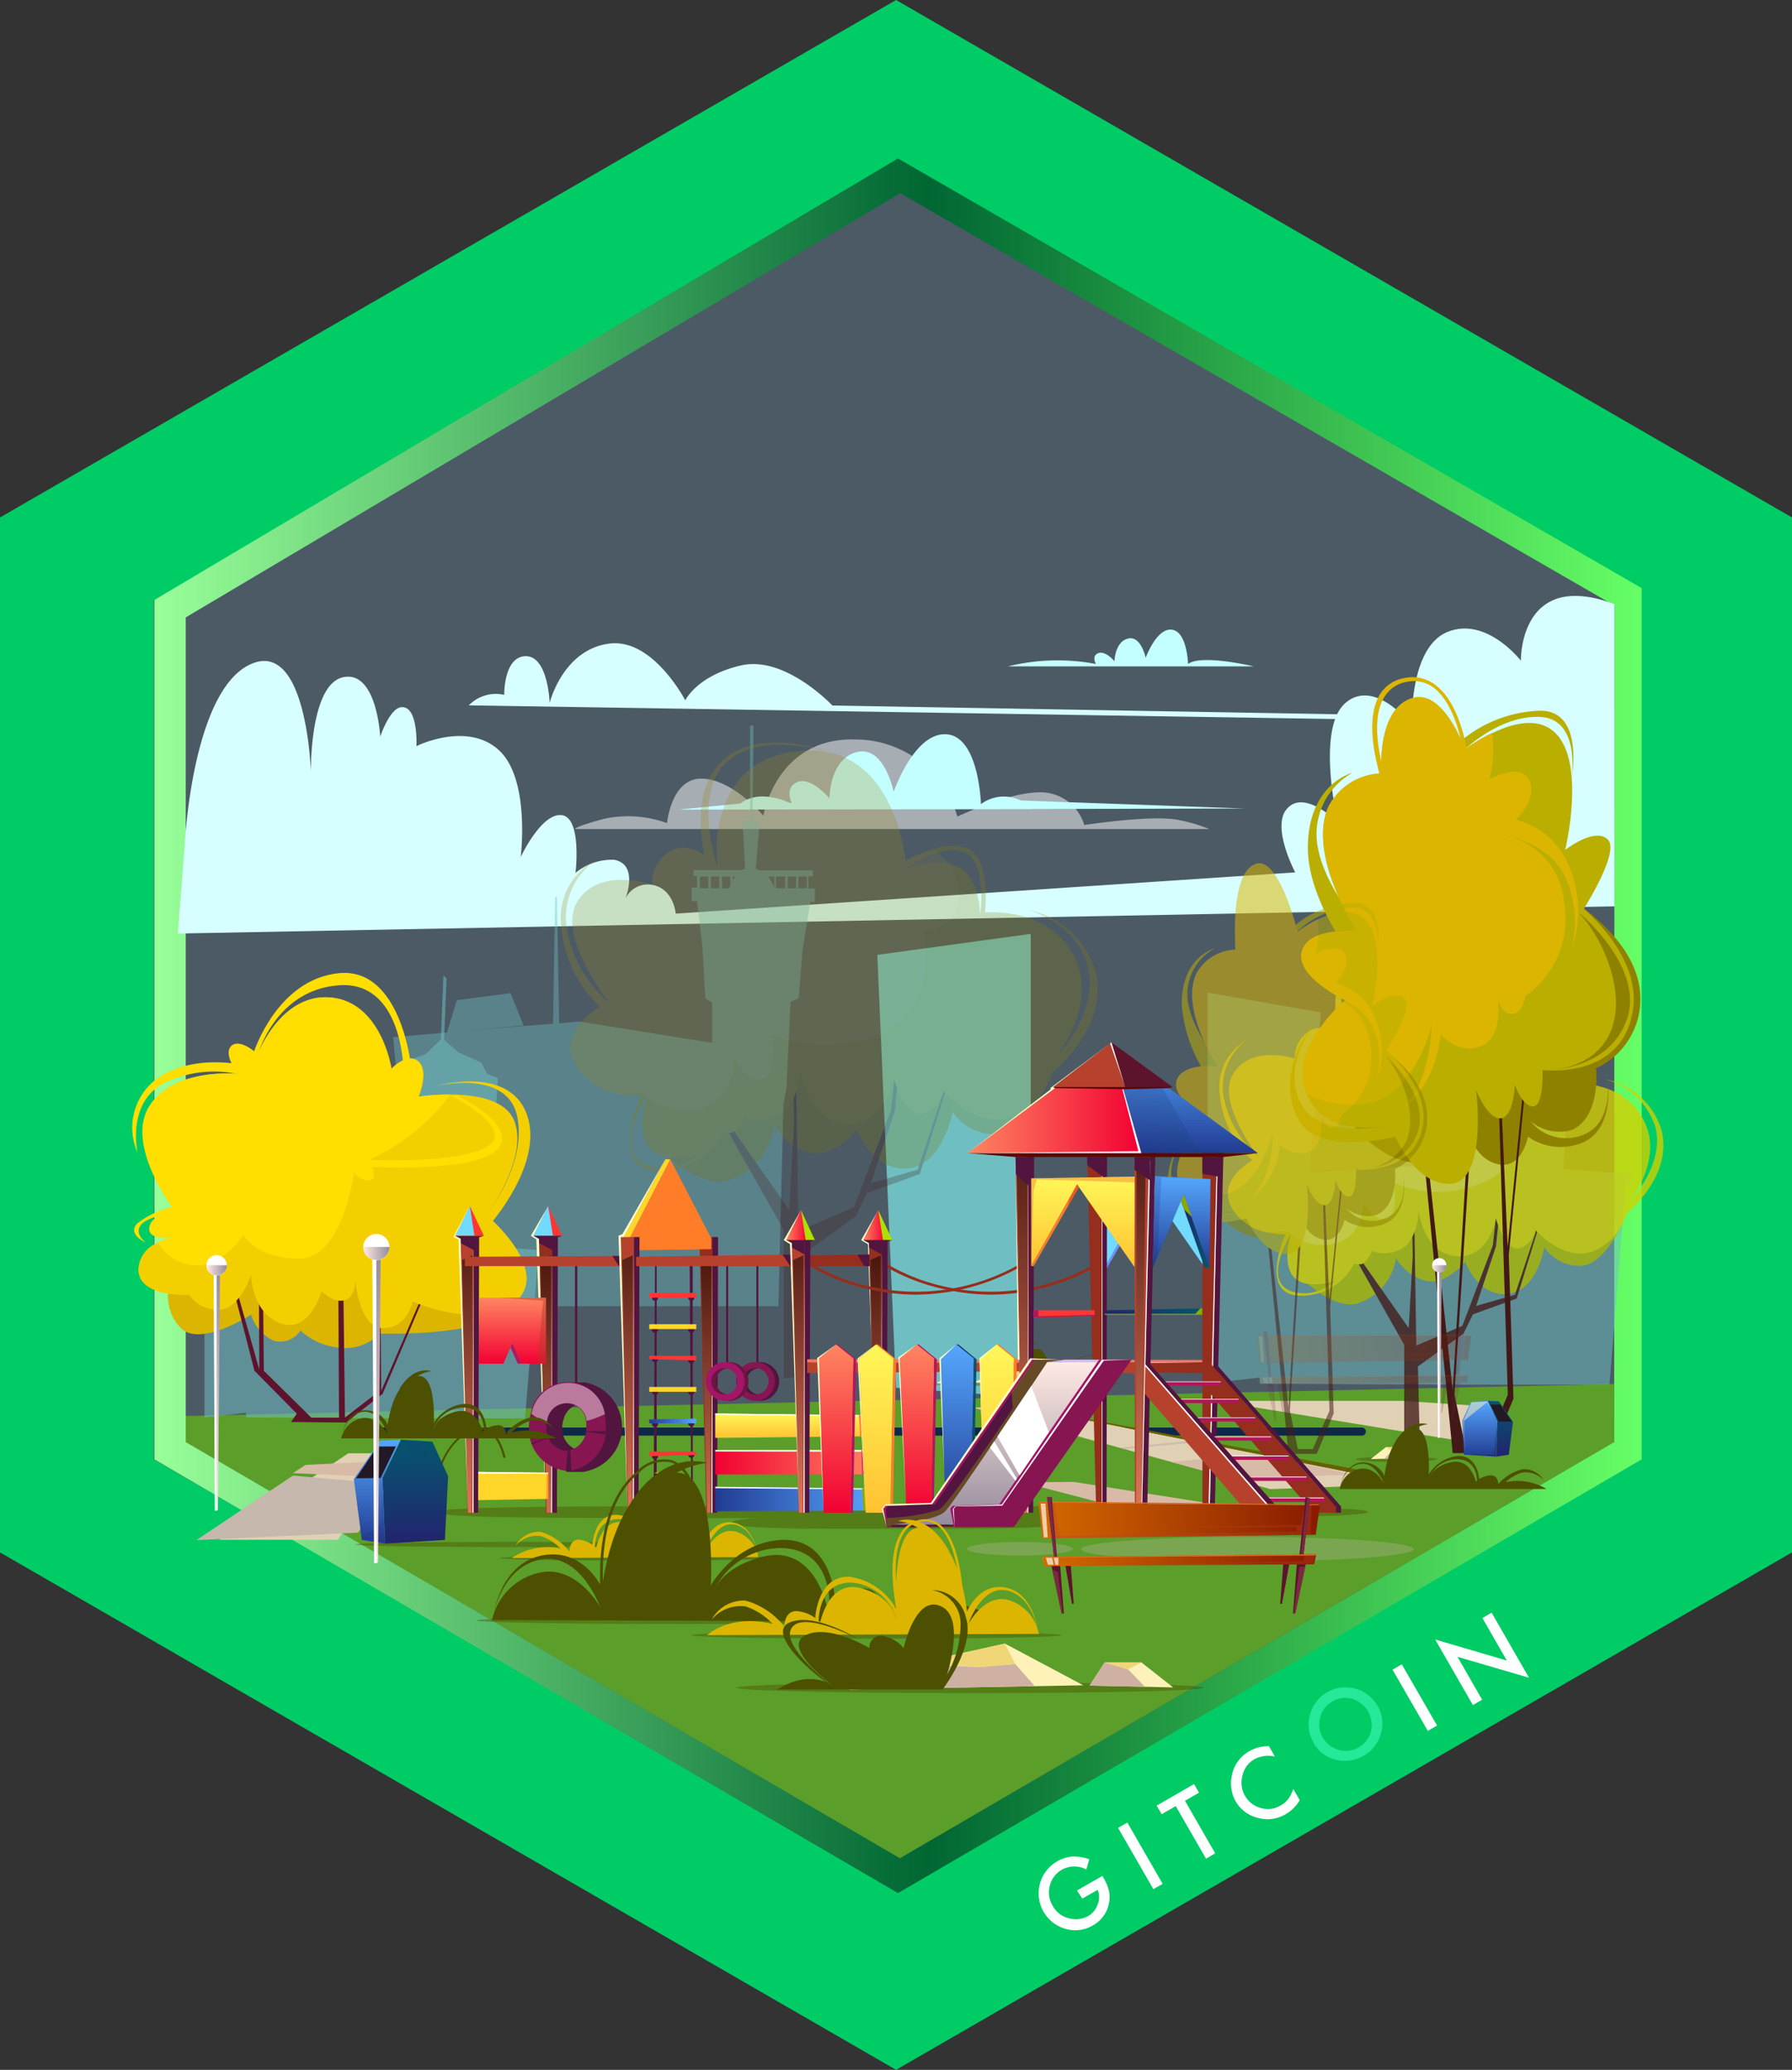 <svg xmlns="http://www.w3.org/2000/svg" xmlns:xlink="http://www.w3.org/1999/xlink" viewBox="0 0 110.85 128"><rect x="0" y="0" width="110.85" height="128" fill="#333333" stroke="none"/><defs><style>.cls-1{isolation:isolate;}.cls-2{fill:#0c6;}.cls-3{fill:#4c5a66;}.cls-128,.cls-4{fill:#6c0;}.cls-4{opacity:0.6;}.cls-5{fill:url(#linear-gradient);}.cls-10,.cls-107,.cls-52,.cls-6,.cls-97{fill:#fff;}.cls-7{fill:#25e899;}.cls-8{fill:none;stroke:#0e2947;stroke-linecap:round;stroke-linejoin:round;stroke-width:0.5px;}.cls-13,.cls-14,.cls-15,.cls-9{fill:#6fbfc2;}.cls-10{opacity:0.5;}.cls-11{fill:#c3ffff;}.cls-12{fill:#d7ffff;}.cls-13,.cls-58,.cls-60,.cls-64,.cls-65,.cls-66,.cls-67,.cls-74,.cls-75{opacity:0.51;}.cls-14,.cls-40{opacity:0.54;}.cls-15{opacity:0.4;}.cls-16{fill:#e0d1b4;}.cls-17{fill:#676100;}.cls-18{opacity:0.78;}.cls-19{fill:#aab600;}.cls-20{fill:#421918;}.cls-21{fill:#d4cf00;}.cls-22{fill:#8f8100;}.cls-23{fill:#dcd82f;}.cls-24{fill:#baae00;}.cls-25{fill:#dbb500;}.cls-26{fill:#5e132d;}.cls-27{fill:#f4cf00;}.cls-28{fill:#ffde00;}.cls-29,.cls-33{fill:#4c5000;}.cls-29,.cls-97{opacity:0.43;}.cls-100,.cls-105,.cls-108,.cls-114,.cls-119,.cls-120,.cls-29,.cls-44,.cls-45,.cls-56,.cls-57,.cls-70,.cls-76,.cls-84,.cls-86,.cls-94,.cls-96,.cls-99{mix-blend-mode:multiply;}.cls-115,.cls-30{fill:#fff2b8;}.cls-31{fill:#cfb1a4;}.cls-32{fill:#f1d678;}.cls-34{fill:#d8bba7;}.cls-108,.cls-35,.cls-36{fill:#c6b8ad;}.cls-35{opacity:0.77;}.cls-37{opacity:0.26;}.cls-38{fill:#797500;}.cls-39{fill:#a58d29;opacity:0.55;}.cls-41{fill:#ffffc7;}.cls-42{fill:#72d9ff;}.cls-43{fill:#6b93ff;}.cls-44,.cls-45{fill:#e82e1d;}.cls-44{opacity:0.27;}.cls-45{opacity:0.46;}.cls-46,.cls-96{fill:#51153f;}.cls-47{fill:url(#Áåçûìÿííûé_ãðàäèåíò_41);}.cls-48{fill:#ff3633;}.cls-49{fill:url(#Áåçûìÿííûé_ãðàäèåíò_41-2);}.cls-50{fill:#ffd629;}.cls-51,.cls-84{fill:#952e1d;}.cls-107,.cls-115,.cls-52,.cls-97{mix-blend-mode:soft-light;}.cls-53{fill:url(#Áåçûìÿííûé_ãðàäèåíò_41-3);}.cls-54{fill:url(#Áåçûìÿííûé_ãðàäèåíò_39);}.cls-55{fill:url(#Áåçûìÿííûé_ãðàäèåíò_83);}.cls-56,.cls-78{fill:#b3165b;}.cls-56{opacity:0.6;}.cls-57,.cls-59,.cls-99{fill:#ff7c29;}.cls-58,.cls-60,.cls-64,.cls-65,.cls-66,.cls-67,.cls-74,.cls-75{mix-blend-mode:color-dodge;}.cls-58{fill:url(#Áåçûìÿííûé_ãðàäèåíò_17);}.cls-60{fill:url(#Áåçûìÿííûé_ãðàäèåíò_17-2);}.cls-61{fill:url(#Áåçûìÿííûé_ãðàäèåíò_39-2);}.cls-62{fill:#aedf00;}.cls-105,.cls-63{fill:#b6422e;}.cls-64{fill:url(#Áåçûìÿííûé_ãðàäèåíò_17-3);}.cls-65{fill:url(#Áåçûìÿííûé_ãðàäèåíò_17-4);}.cls-66{fill:url(#Áåçûìÿííûé_ãðàäèåíò_17-5);}.cls-67{fill:url(#Áåçûìÿííûé_ãðàäèåíò_17-6);}.cls-68{fill:#ef7763;}.cls-69{fill:url(#Áåçûìÿííûé_ãðàäèåíò_50);}.cls-70,.cls-86{fill:#8da900;}.cls-71{fill:url(#Áåçûìÿííûé_ãðàäèåíò_39-3);}.cls-72{fill:url(#Áåçûìÿííûé_ãðàäèåíò_41-4);}.cls-73{fill:#590800;}.cls-74{fill:url(#Áåçûìÿííûé_ãðàäèåíò_17-7);}.cls-75{fill:url(#Áåçûìÿííûé_ãðàäèåíò_17-8);}.cls-114,.cls-119,.cls-120,.cls-76,.cls-94{opacity:0.2;}.cls-76{fill:url(#Áåçûìÿííûé_ãðàäèåíò_50-2);}.cls-77{fill:url(#Áåçûìÿííûé_ãðàäèåíò_83-2);}.cls-79{fill:url(#Áåçûìÿííûé_ãðàäèåíò_39-4);}.cls-80{fill:url(#Áåçûìÿííûé_ãðàäèåíò_50-3);}.cls-81{fill:url(#Áåçûìÿííûé_ãðàäèåíò_41-5);}.cls-82{fill:url(#Áåçûìÿííûé_ãðàäèåíò_83-3);}.cls-83{fill:url(#Áåçûìÿííûé_ãðàäèåíò_39-5);}.cls-84{opacity:0.44;}.cls-85{fill:#a41568;}.cls-86{opacity:0.36;}.cls-87{fill:url(#Áåçûìÿííûé_ãðàäèåíò_58);}.cls-88{fill:#c7c9ff;}.cls-89{fill:#861552;}.cls-90{fill:url(#Áåçûìÿííûé_ãðàäèåíò_39-6);}.cls-91{fill:url(#Áåçûìÿííûé_ãðàäèåíò_83-4);}.cls-92{fill:url(#Áåçûìÿííûé_ãðàäèåíò_41-6);}.cls-93{fill:url(#Áåçûìÿííûé_ãðàäèåíò_50-4);}.cls-94{fill:url(#Áåçûìÿííûé_ãðàäèåíò_50-5);}.cls-95{fill:#6a1543;}.cls-96{opacity:0.72;}.cls-98{fill:url(#Áåçûìÿííûé_ãðàäèåíò_39-7);}.cls-99{opacity:0.69;}.cls-100{fill:#b33b29;opacity:0.45;}.cls-101{opacity:0.19;}.cls-102{fill:#e36d1e;}.cls-103{fill:url(#Áåçûìÿííûé_ãðàäèåíò_26);}.cls-104{fill:url(#Áåçûìÿííûé_ãðàäèåíò_26-2);}.cls-105{opacity:0.33;}.cls-106{fill:#7a2941;}.cls-107{opacity:0.67;}.cls-108{opacity:0.3;}.cls-109{fill:url(#Áåçûìÿííûé_ãðàäèåíò_26-3);}.cls-110{fill:url(#Áåçûìÿííûé_ãðàäèåíò_26-4);}.cls-111{fill:url(#Áåçûìÿííûé_ãðàäèåíò_41-7);}.cls-112{fill:url(#Áåçûìÿííûé_ãðàäèåíò_50-6);}.cls-113{fill:#221925;}.cls-114{fill:url(#Áåçûìÿííûé_ãðàäèåíò_50-7);}.cls-115{opacity:0.52;}.cls-116{fill:url(#Áåçûìÿííûé_ãðàäèåíò_50-8);}.cls-117{fill:url(#Áåçûìÿííûé_ãðàäèåíò_50-9);}.cls-118{fill:url(#Áåçûìÿííûé_ãðàäèåíò_41-8);}.cls-119{fill:url(#Áåçûìÿííûé_ãðàäèåíò_50-10);}.cls-120{fill:url(#Áåçûìÿííûé_ãðàäèåíò_50-11);}.cls-121{fill:url(#Áåçûìÿííûé_ãðàäèåíò_50-12);}.cls-122{fill:url(#Áåçûìÿííûé_ãðàäèåíò_84);}.cls-123{fill:url(#Áåçûìÿííûé_ãðàäèåíò_84-2);}.cls-124{fill:url(#Áåçûìÿííûé_ãðàäèåíò_84-3);}.cls-125{fill:url(#Áåçûìÿííûé_ãðàäèåíò_84-4);}.cls-126{fill:url(#Áåçûìÿííûé_ãðàäèåíò_84-5);}.cls-127{fill:url(#Áåçûìÿííûé_ãðàäèåíò_84-6);}</style><linearGradient id="linear-gradient" x1="9.51" y1="63.71" x2="101.56" y2="63.71" gradientUnits="userSpaceOnUse"><stop offset="0" stop-color="#9f9"/><stop offset="0.52" stop-color="#063"/><stop offset="1" stop-color="#6f6"/></linearGradient><linearGradient id="Áåçûìÿííûé_ãðàäèåíò_41" x1="40.27" y1="92.09" x2="43.17" y2="92.09" gradientUnits="userSpaceOnUse"><stop offset="0" stop-color="#223b92"/><stop offset="1" stop-color="#55a7ff"/></linearGradient><linearGradient id="Áåçûìÿííûé_ãðàäèåíò_41-2" x1="40.17" y1="87.87" x2="43.07" y2="87.87" xlink:href="#Áåçûìÿííûé_ãðàäèåíò_41"/><linearGradient id="Áåçûìÿííûé_ãðàäèåíò_41-3" x1="44.24" y1="92.7" x2="54.19" y2="92.7" xlink:href="#Áåçûìÿííûé_ãðàäèåíò_41"/><linearGradient id="Áåçûìÿííûé_ãðàäèåíò_39" x1="44.24" y1="90.42" x2="54.09" y2="90.42" gradientUnits="userSpaceOnUse"><stop offset="0" stop-color="#f20032"/><stop offset="1" stop-color="#ff8661"/></linearGradient><linearGradient id="Áåçûìÿííûé_ãðàäèåíò_83" x1="49.11" y1="88.92" x2="49.11" y2="87.41" gradientUnits="userSpaceOnUse"><stop offset="0" stop-color="#ffc231"/><stop offset="1" stop-color="#fff759"/></linearGradient><linearGradient id="Áåçûìÿííûé_ãðàäèåíò_17" x1="41.17" y1="93.81" x2="41.17" y2="77.89" gradientTransform="matrix(-1, 0, 0, 1, 84.84, -0.27)" gradientUnits="userSpaceOnUse"><stop offset="0" stop-color="#ffa983"/><stop offset="1"/></linearGradient><linearGradient id="Áåçûìÿííûé_ãðàäèåíò_17-2" x1="30.68" y1="93.81" x2="30.68" y2="77.89" xlink:href="#Áåçûìÿííûé_ãðàäèåíò_17"/><linearGradient id="Áåçûìÿííûé_ãðàäèåíò_39-2" x1="30.12" y1="76.03" x2="31.43" y2="76.03" gradientTransform="matrix(-1, 0, 0, 1, 84.84, -0.27)" xlink:href="#Áåçûìÿííûé_ãðàäèåíò_39"/><linearGradient id="Áåçûìÿííûé_ãðàäèåíò_17-3" x1="35.46" y1="93.81" x2="35.46" y2="77.89" xlink:href="#Áåçûìÿííûé_ãðàäèåíò_17"/><linearGradient id="Áåçûìÿííûé_ãðàäèåíò_17-4" x1="46.03" y1="93.81" x2="46.03" y2="77.89" xlink:href="#Áåçûìÿííûé_ãðàäèåíò_17"/><linearGradient id="Áåçûìÿííûé_ãðàäèåíò_17-5" x1="51.08" y1="93.81" x2="51.08" y2="77.89" xlink:href="#Áåçûìÿííûé_ãðàäèåíò_17"/><linearGradient id="Áåçûìÿííûé_ãðàäèåíò_17-6" x1="55.95" y1="93.81" x2="55.95" y2="77.89" xlink:href="#Áåçûìÿííûé_ãðàäèåíò_17"/><linearGradient id="Áåçûìÿííûé_ãðàäèåíò_50" x1="68.34" y1="81.11" x2="74.39" y2="81.11" gradientUnits="userSpaceOnUse"><stop offset="0" stop-color="#22246f"/><stop offset="1" stop-color="#04576d"/></linearGradient><linearGradient id="Áåçûìÿííûé_ãðàäèåíò_39-3" x1="14.25" y1="68.27" x2="24.99" y2="68.27" gradientTransform="matrix(-1, 0, 0, 1, 84.84, -0.27)" xlink:href="#Áåçûìÿííûé_ãðàäèåíò_39"/><linearGradient id="Áåçûìÿííûé_ãðàäèåíò_41-4" x1="73.27" y1="71.31" x2="73.27" y2="64.69" xlink:href="#Áåçûìÿííûé_ãðàäèåíò_41"/><linearGradient id="Áåçûìÿííûé_ãðàäèåíò_17-7" x1="14.27" y1="93.81" x2="14.27" y2="72.32" xlink:href="#Áåçûìÿííûé_ãðàäèåíò_17"/><linearGradient id="Áåçûìÿííûé_ãðàäèåíò_17-8" x1="21.62" y1="93.81" x2="21.62" y2="72.22" xlink:href="#Áåçûìÿííûé_ãðàäèåíò_17"/><linearGradient id="Áåçûìÿííûé_ãðàäèåíò_50-2" x1="68.74" y1="68" x2="77.81" y2="68" xlink:href="#Áåçûìÿííûé_ãðàäèåíò_50"/><linearGradient id="Áåçûìÿííûé_ãðàäèåíò_83-2" x1="61.66" y1="93.55" x2="61.66" y2="83.14" xlink:href="#Áåçûìÿííûé_ãðàäèåíò_83"/><linearGradient id="Áåçûìÿííûé_ãðàäèåíò_39-4" x1="51.72" y1="93.55" x2="51.72" y2="83.14" xlink:href="#Áåçûìÿííûé_ãðàäèåíò_39"/><linearGradient id="Áåçûìÿííûé_ãðàäèåíò_50-3" x1="59.16" y1="88.34" x2="60.41" y2="88.34" xlink:href="#Áåçûìÿííûé_ãðàäèåíò_50"/><linearGradient id="Áåçûìÿííûé_ãðàäèåíò_41-5" x1="59.16" y1="93.55" x2="59.16" y2="83.14" xlink:href="#Áåçûìÿííûé_ãðàäèåíò_41"/><linearGradient id="Áåçûìÿííûé_ãðàäèåíò_83-3" x1="54.19" y1="93.55" x2="54.19" y2="83.14" xlink:href="#Áåçûìÿííûé_ãðàäèåíò_83"/><linearGradient id="Áåçûìÿííûé_ãðàäèåíò_39-5" x1="56.71" y1="93.55" x2="56.71" y2="83.14" xlink:href="#Áåçûìÿííûé_ãðàäèåíò_39"/><linearGradient id="Áåçûìÿííûé_ãðàäèåíò_58" x1="23.34" y1="94.56" x2="23.34" y2="84.5" gradientTransform="matrix(-1, 0, 0, 1, 84.85, 0)" gradientUnits="userSpaceOnUse"><stop offset="0" stop-color="#958b9d"/><stop offset="1" stop-color="#ffeae3"/></linearGradient><linearGradient id="Áåçûìÿííûé_ãðàäèåíò_39-6" x1="34.9" y1="76.03" x2="36.21" y2="76.03" gradientTransform="matrix(-1, 0, 0, 1, 84.84, -0.27)" xlink:href="#Áåçûìÿííûé_ãðàäèåíò_39"/><linearGradient id="Áåçûìÿííûé_ãðàäèåíò_83-4" x1="66.99" y1="78.36" x2="66.99" y2="72.76" xlink:href="#Áåçûìÿííûé_ãðàäèåíò_83"/><linearGradient id="Áåçûìÿííûé_ãðàäèåíò_41-6" x1="73.09" y1="78.39" x2="73.09" y2="72.73" xlink:href="#Áåçûìÿííûé_ãðàäèåíò_41"/><linearGradient id="Áåçûìÿííûé_ãðàäèåíò_50-4" x1="73.06" y1="76.12" x2="74.81" y2="76.12" xlink:href="#Áåçûìÿííûé_ãðàäèåíò_50"/><linearGradient id="Áåçûìÿííûé_ãðàäèåíò_50-5" x1="71.31" y1="75.56" x2="74.88" y2="75.56" xlink:href="#Áåçûìÿííûé_ãðàäèåíò_50"/><linearGradient id="Áåçûìÿííûé_ãðàäèåíò_39-7" x1="31.69" y1="84.33" x2="31.69" y2="80.25" xlink:href="#Áåçûìÿííûé_ãðàäèåíò_39"/><linearGradient id="Áåçûìÿííûé_ãðàäèåíò_26" x1="77.75" y1="83.44" x2="91.01" y2="83.44" gradientUnits="userSpaceOnUse"><stop offset="0" stop-color="#d46a00"/><stop offset="1" stop-color="#881a00"/></linearGradient><linearGradient id="Áåçûìÿííûé_ãðàäèåíò_26-2" x1="77.94" y1="85.31" x2="90.83" y2="85.31" xlink:href="#Áåçûìÿííûé_ãðàäèåíò_26"/><linearGradient id="Áåçûìÿííûé_ãðàäèåíò_26-3" x1="64.23" y1="94.03" x2="81.64" y2="94.03" xlink:href="#Áåçûìÿííûé_ãðàäèåíò_26"/><linearGradient id="Áåçûìÿííûé_ãðàäèåíò_26-4" x1="64.48" y1="96.48" x2="81.42" y2="96.48" xlink:href="#Áåçûìÿííûé_ãðàäèåíò_26"/><linearGradient id="Áåçûìÿííûé_ãðàäèåíò_41-7" x1="91.55" y1="90.08" x2="91.55" y2="86.63" xlink:href="#Áåçûìÿííûé_ãðàäèåíò_41"/><linearGradient id="Áåçûìÿííûé_ãðàäèåíò_50-6" x1="92.81" y1="90.08" x2="92.81" y2="86.63" xlink:href="#Áåçûìÿííûé_ãðàäèåíò_50"/><linearGradient id="Áåçûìÿííûé_ãðàäèåíò_50-7" x1="92.98" y1="90.03" x2="92.98" y2="87.95" xlink:href="#Áåçûìÿííûé_ãðàäèåíò_50"/><linearGradient id="Áåçûìÿííûé_ãðàäèåíò_50-8" x1="91.6" y1="90.03" x2="91.6" y2="87.92" xlink:href="#Áåçûìÿííûé_ãðàäèåíò_50"/><linearGradient id="Áåçûìÿííûé_ãðàäèåíò_50-9" x1="459.37" y1="95.72" x2="459.37" y2="89.29" gradientTransform="matrix(-1, 0, 0, 1, 485.06, -0.27)" xlink:href="#Áåçûìÿííûé_ãðàäèåíò_50"/><linearGradient id="Áåçûìÿííûé_ãðàäèåíò_41-8" x1="461.72" y1="95.72" x2="461.72" y2="89.29" gradientTransform="matrix(-1, 0, 0, 1, 485.06, -0.27)" xlink:href="#Áåçûìÿííûé_ãðàäèåíò_41"/><linearGradient id="Áåçûìÿííûé_ãðàäèåíò_50-10" x1="462.03" y1="95.62" x2="462.03" y2="91.76" gradientTransform="matrix(-1, 0, 0, 1, 485.06, -0.27)" xlink:href="#Áåçûìÿííûé_ãðàäèåíò_50"/><linearGradient id="Áåçûìÿííûé_ãðàäèåíò_50-11" x1="24.43" y1="92.11" x2="27.62" y2="92.11" xlink:href="#Áåçûìÿííûé_ãðàäèåíò_50"/><linearGradient id="Áåçûìÿííûé_ãðàäèåíò_50-12" x1="459.46" y1="95.62" x2="459.46" y2="91.69" gradientTransform="matrix(-1, 0, 0, 1, 485.06, -0.27)" xlink:href="#Áåçûìÿííûé_ãðàäèåíò_50"/><linearGradient id="Áåçûìÿííûé_ãðàäèåíò_84" x1="13.51" y1="93.42" x2="13.51" y2="78.48" gradientUnits="userSpaceOnUse"><stop offset="0" stop-color="#ffeae3"/><stop offset="1" stop-color="#958b9d"/></linearGradient><linearGradient id="Áåçûìÿííûé_ãðàäèåíò_84-2" x1="12.78" y1="78.83" x2="14.04" y2="78.83" xlink:href="#Áåçûìÿííûé_ãðàäèåíò_84"/><linearGradient id="Áåçûìÿííûé_ãðàäèåíò_84-3" x1="89.11" y1="88.92" x2="89.11" y2="78.41" xlink:href="#Áåçûìÿííûé_ãðàäèåíò_84"/><linearGradient id="Áåçûìÿííûé_ãðàäèåíò_84-4" x1="88.59" y1="78.73" x2="89.48" y2="78.73" xlink:href="#Áåçûìÿííûé_ãðàäèåíò_84"/><linearGradient id="Áåçûìÿííûé_ãðàäèåíò_84-5" x1="23.41" y1="96.67" x2="23.41" y2="77.42" xlink:href="#Áåçûìÿííûé_ãðàäèåíò_84"/><linearGradient id="Áåçûìÿííûé_ãðàäèåíò_84-6" x1="22.47" y1="77.79" x2="24.1" y2="77.79" xlink:href="#Áåçûìÿííûé_ãðàäèåíò_84"/></defs><title>parks</title><g class="cls-1"><g id="Layer_1" data-name="Layer 1"><g id="Layer_63" data-name="Layer 63"><polygon class="cls-2" points="110.85 32 110.85 96 55.43 128 11.08 102.4 10.88 102.28 0 96 0 32 55.43 0 110.85 32"/></g><polygon class="cls-3" points="101.53 37.12 101.53 90.25 55.52 116.82 9.51 90.25 9.51 37.12 55.52 10.56 101.53 37.12"/><polygon class="cls-4" points="11.24 87.57 99.84 85.59 99.84 89.19 55.66 114.92 11.48 89.19 11.24 87.57"/><path class="cls-5" d="M55.55,10.07l-46,27.3,0,53.15,46,26.82,46-26.82V36.64Zm44.3,79.38L55.67,115.19,11.49,89.45l0-51,44.2-26.23,44.18,25.5Z" transform="translate(0 -0.27)"/><path class="cls-6" d="M66.62,117.18l1.57-.9.07.12a3,3,0,0,1,.34.81,1.89,1.89,0,0,1,0,.76,2,2,0,0,1-1,1.37,2.13,2.13,0,0,1-1.69.21,2.28,2.28,0,0,1-.52-4.17,2.23,2.23,0,0,1,.93-.3,2.75,2.75,0,0,1,1.06.17l-.18.63a1.59,1.59,0,0,0-1.49,0,1.56,1.56,0,0,0-.77,1,1.6,1.6,0,0,0,.18,1.25,1.54,1.54,0,0,0,1.05.78,1.57,1.57,0,0,0,1.14-.15,1.32,1.32,0,0,0,.59-.72,1.18,1.18,0,0,0,0-.9l-.95.54Z" transform="translate(0 -0.27)"/><rect class="cls-6" x="70.21" y="112.85" width="0.66" height="4.37" transform="translate(-48.01 50.31) rotate(-29.95)"/><polygon class="cls-6" points="73.3 111.36 75.17 114.61 74.6 114.94 72.73 111.69 71.86 112.19 71.55 111.66 73.86 110.33 74.17 110.86 73.3 111.36"/><path class="cls-6" d="M78.47,108.21l.39.68a1.83,1.83,0,0,0-1.26.17,1.51,1.51,0,0,0-.74,1A1.63,1.63,0,0,0,77,111.3a1.59,1.59,0,0,0,1,.78,1.54,1.54,0,0,0,1.22-.16,1.41,1.41,0,0,0,.46-.39,1.67,1.67,0,0,0,.17-.27,3.41,3.41,0,0,0,.15-.36l.4.69a2.38,2.38,0,0,1-.87.87,2.2,2.2,0,0,1-1.71.23,2.17,2.17,0,0,1-1.37-1,2.25,2.25,0,0,1-.26-1.57,2.19,2.19,0,0,1,1.12-1.57,2.23,2.23,0,0,1,1.15-.29" transform="translate(0 -0.27)"/><path class="cls-7" d="M81.24,108a2.14,2.14,0,0,1-.2-1.71,2.24,2.24,0,0,1,1.07-1.38,2.29,2.29,0,0,1,3.1.84,2.15,2.15,0,0,1,.21,1.72,2.31,2.31,0,0,1-2.7,1.64,2.14,2.14,0,0,1-1.49-1.1m.58-.33a1.62,1.62,0,0,0,3-.35,1.7,1.7,0,0,0-1.16-2,1.54,1.54,0,0,0-1.23.16,1.56,1.56,0,0,0-.76,1,1.58,1.58,0,0,0,.17,1.24" transform="translate(0 -0.27)"/><rect class="cls-6" x="87.19" y="103.07" width="0.66" height="4.37" transform="translate(-40.88 57.52) rotate(-29.97)"/><polygon class="cls-6" points="91.11 105.44 88.78 101.39 93.21 102.69 91.7 100.06 92.27 99.73 94.58 103.75 90.16 102.46 91.68 105.11 91.11 105.44"/><line class="cls-8" x1="26.56" y1="88.53" x2="21.87" y2="88.53"/><line class="cls-8" x1="28.6" y1="88.53" x2="84.24" y2="88.53"/><polygon class="cls-9" points="54.77 70.61 55.3 82.89 55.43 85.82 56.32 85.89 56.32 85.91 57.19 85.95 58.38 86.04 58.38 86.04 59.01 86.09 59.01 86.09 59.57 86.13 59.57 86.13 60.85 86.22 60.85 86.22 61.36 86.26 61.36 86.26 62.14 86.32 62.14 86.32 63.76 86.44 63.76 57.75 54.27 59.05 54.77 70.61"/><path class="cls-10" d="M41.26,51.17s.26-2.81,2.18-2.75,3.78,2.3,3.78,2.3S48,45.81,53,46a6.55,6.55,0,0,1,6.22,4.77s3.6-1.73,5.51-1.48a2.82,2.82,0,0,1,2.34,2S71.45,50.61,73,51a9.45,9.45,0,0,1,1.81.54H35.57s-.1-.13,1.82-.64A7.08,7.08,0,0,1,41.26,51.17Z" transform="translate(0 -0.27)"/><path class="cls-11" d="M45.46,50.3l18.38,0a2.36,2.36,0,0,0-3.16-.3s-.11-4.15-2.11-4.32-3.29,3.55-3.29,3.55S54.7,46.35,53,46.78s-1.69,2.86-1.69,2.86-1.15-1.38-2-1-.3,1.36-.3,1.36S46.71,48.75,45.46,50.3Z" transform="translate(0 -0.27)"/><path class="cls-11" d="M62.35,41.48H77.56s-3.23-.77-4.07-.15c0,0-.05-2-1-2.12s-1.62,1.74-1.62,1.74-.29-1.4-1.1-1.19-.83,1.4-.83,1.4-.56-.67-1-.5-.15.67-.15.67A12.82,12.82,0,0,0,62.35,41.48Z" transform="translate(0 -0.27)"/><polygon class="cls-11" points="41.94 50.07 77.02 50 62.49 49.48 60.73 49.88 46.59 49.61 41.94 50.07"/><path class="cls-12" d="M29,43.89l57,.9.13-.29-34.64-.6s-2.92-3.11-5.65-2.48-3.45,2.16-3.45,2.16-2-3.86-4.7-3.51c-2.88.37-3.69,3.67-3.69,3.67s-.09-2.89-1.47-2.89-1.34,2.39-1.34,2.39A2.33,2.33,0,0,0,29,43.89Z" transform="translate(0 -0.27)"/><path class="cls-12" d="M11.43,52.46s.45-9.36,4-11.08S19.23,48,19.23,48s-.08-5.41,2-5.85,2.29,3.67,2.29,3.67.62-1.85,1.36-1.82c1,0,.88,2.41.88,2.41s3.12-1.55,5.09.24,1.36,6.62,1.36,6.62,1.28-2.75,2.54-2.59.85,3.57.85,3.57A3.52,3.52,0,0,1,38,53.44c1.53.3.69,2.39.69,2.39A1.54,1.54,0,0,1,40.4,55c1.28.27,1.4,1.77,1.4,1.77l38.32-2.55s-1.47-2.77-.54-3.9c1.08-1.32,3.17.8,3.17.8s-1.36-5.8.48-7.38,4.11,1.4,4.11,1.4-.21-4.81,2.2-5.79,4.54,1.78,4.54,1.78-.12-5.71,5.79-3.5h0V56.32L11,58Z" transform="translate(0 -0.27)"/><polygon class="cls-13" points="100.93 72.61 96.71 72.3 96.97 67.59 96.97 67.59 97.44 59.26 96.61 58.93 96.16 58.05 94.39 57.26 93.28 56.3 93.47 48.3 93.23 48.06 93.03 56.26 91.85 57.4 91.85 57.4 90.98 57.72 90.38 58.66 90.38 58.66 90.38 58.66 90.38 58.66 89.84 58.8 89.42 58.91 89.37 71.98 81.04 72.53 81.21 70.03 81.21 70.03 81.7 62.61 74.7 61.38 74.7 65.12 74.7 85.56 77.91 85.19 77.94 85.57 90.52 85.63 99.56 85.63 100.56 73.24 100.79 73.25 100.93 72.61"/><polygon class="cls-14" points="33.58 77.32 30.21 77.08 30.42 73.32 30.42 73.32 30.79 66.67 30.13 66.41 29.77 65.71 28.36 65.08 27.47 64.31 27.62 60.51 27.43 60.32 27.27 64.28 26.33 65.19 26.33 65.19 25.64 65.44 25.16 66.2 25.16 66.2 25.16 66.2 25.16 66.2 24.73 66.31 24.39 66.4 24.35 76.82 17.71 77.26 17.84 75.26 17.84 75.26 18.23 69.35 12.65 68.36 12.65 71.35 12.65 87.66 15.21 87.36 15.23 87.66 25.27 87.71 32.48 87.71 33.28 77.83 33.46 77.84 33.58 77.32"/><path class="cls-15" d="M50,54.46h.28V54.1H47a1.25,1.25,0,0,0-.25-.1L47,51h-.45l.06-5.86h-.21V51h-.47L46.09,54h0l-.19.08h-3v.36h.22v.73h-.34V56h.34l.34,2.9L43.63,62l.42.27h0v.39h0l0,.81h0l0,1.29-8.24-1.32-1.22.11h0l-.14-7.82h-.11l-.13,7.85L28.74,64l3.65-.31-.81-2-3.32.43-.61,2-3.33.29.19,2.07-3,.18.27.71.7,0,.1,1.33-.77,0,.17.68.74,0,0,.43h0l.3,2.83-8.91.48.63,3h0v.1h0l.44,2.12,0,.1L15.81,81h8.13l-.1-.95h0l.1,1h6.56l.56,0v0l4.87,0,8.64,0h3.58l.31-12.46h0l.19-1.05.25-5.34-.28.15L49.4,62l.25-3.06.48-2.9h.27v-.82H50ZM44.35,66.26h0V65.6h0Zm0-2.77h0l0,1.28h0Zm4.18,4.09Zm.72-13.11v.73h-.53v-.73Zm-.68,0v.73H48v-.73Zm-.68.73h0a2,2,0,0,0-.38-.73h.4Zm-2.4-.73a1.78,1.78,0,0,0-.16.22v-.22Zm-.31,0V55a2.14,2.14,0,0,0-.07.22h-.45v-.73Zm-.68,0v.73h-.53v-.73Zm-1.21,0h.53v.73h-.53Zm6.09.73v-.73h.53v.73Z" transform="translate(0 -0.27)"/><polygon class="cls-16" points="21.55 89.87 13.55 95.22 20.9 95.22 24.37 89.87 21.55 89.87"/><polygon class="cls-16" points="60.18 87.04 78.59 92.09 87.19 91.77 63.2 87.02 60.18 87.04"/><polygon class="cls-17" points="84.64 91.28 63.2 87.02 63.37 87.02 84.29 90.94 84.64 91.28"/><polygon class="cls-16" points="77.14 86.95 92.37 89.44 92.37 87 86.77 86.63 76.91 86.63 77.14 86.95"/><g class="cls-18"><path class="cls-19" d="M80.47,79.25s1.87,2,3.45,1.64a3.51,3.51,0,0,0,2.44-2.82,3,3,0,0,0,1.78,1.39c1.26.37,2.49-1.16,2.49-1.16s.73,2,2.43,2c2,0,2.47-2.9,2.47-2.9a2.61,2.61,0,0,0,2.12,1.15c1.56.12,2.79-2.78,2.79-2.78l-5.92-1.52L86,74.29Z" transform="translate(0 -0.27)"/><polygon class="cls-20" points="86.86 90.74 86.86 83.16 83.59 77.37 82.85 73.53 83.05 73.53 83.78 77.34 87.14 82.13 87.39 77.7 87.25 70.05 87.4 70.05 87.61 83.21 90.46 81.99 92.34 77.03 92.83 72.75 92.97 72.69 92.54 77.07 91.31 80.76 93.71 80.07 95.14 75.78 95.21 75.78 93.82 80.3 91.11 81.28 90.53 82.47 87.71 84.5 87.86 90.64 86.86 90.74"/><path class="cls-21" d="M100.78,74.6h0a4.31,4.31,0,0,1-.18.74,3.58,3.58,0,0,1-2,2.29c-1.86.74-3.64-1.32-3.64-1.32a1.38,1.38,0,0,1-1,1.16c-.91.17-1.43-1.87-1.43-1.87s-.4,2.61-2.57,2.34c-1.95-.24-2.23-2.91-2.23-2.91A3.2,3.2,0,0,1,87,77.29a2.15,2.15,0,0,1-2.12.34,2.51,2.51,0,0,1-.47.7c-.29.29-.85,0-.85,0s0,1.36-2.33,1.36-1.44-2.92-1.39-3.09h0a5.69,5.69,0,0,1-1.28-.09h0a3.19,3.19,0,0,1-2.41-1.62c-.67-1.4.59-2.4,1.31-2.84.18-.11.33-.18.4-.22l0,0s-2.61-3.32-1.62-5.08c1.09-1.93,3.86-1,3.86-1a1.85,1.85,0,0,1,1.15-1.84,1.72,1.72,0,0,1,1.52.34,3.34,3.34,0,0,1,.68.67h0s-.83-5.57,4.22-6a4.75,4.75,0,0,1,1.6.11h0c2.89.73,3.62,4.27,3.79,5.52,0,.16,0,.28,0,.36V65a3.6,3.6,0,0,1,2.06-.29,2.5,2.5,0,0,1,.44.13c1.23.48,1.25,2.4,1.25,2.4h.22c.76,0,3.31,0,4.51,2.07C103.05,71.72,100.89,74.47,100.78,74.6Z" transform="translate(0 -0.27)"/><path class="cls-22" d="M89.27,59c-.48-.15-3.74-1.09-5.4.57s-.43,5.23-.38,5.36h0l-.42.3a8.33,8.33,0,0,1-.26-1c-.26-1.25-.47-3.42.85-4.74C85.45,57.71,88.78,58.82,89.27,59Z" transform="translate(0 -0.27)"/><path class="cls-22" d="M89.33,59h0Z" transform="translate(0 -0.27)"/><path class="cls-23" d="M97.15,67.2h-.22s.33-2.63-.84-3.1a2.13,2.13,0,0,0-1.39,0,6.61,6.61,0,0,0-1.54.74L93,65v-.4l.12-.07A7.46,7.46,0,0,1,94.48,64a2.45,2.45,0,0,1,1.85,0C97.48,64.7,97.15,67.2,97.15,67.2Z" transform="translate(0 -0.27)"/><path class="cls-21" d="M83.56,78.31s-1.27,2.35-3.46,1.87-.26-3.6-.26-3.6l-.23-.19s-1.81,3.77.64,4a3.64,3.64,0,0,0,3.52-2Z" transform="translate(0 -0.27)"/><path class="cls-22" d="M77.89,71.78h0l-.43.23h0a6.28,6.28,0,0,1-2-4,3.35,3.35,0,0,1,1.62-3.42,3.62,3.62,0,0,0-1.42,3.27A6.43,6.43,0,0,0,77.89,71.78Z" transform="translate(0 -0.27)"/><path class="cls-21" d="M100.78,74.6s2.2-2.24,1.63-4.59a4.46,4.46,0,0,0-3.12-3,4.56,4.56,0,0,1,3.49,3.16c.72,2.88-2.19,5.15-2.19,5.15Z" transform="translate(0 -0.27)"/><path class="cls-23" d="M94,68.11s.89,4.12-2.35,5.31a6.87,6.87,0,0,1-5.41,0s.28,2.26-.57,2.26-1.35-1.07-1.35-1.07.06,2.1-1.71,2.56a3.28,3.28,0,0,1-2.77-.58h0a2.19,2.19,0,0,1-.23-.19l-1.05.09h0a3.19,3.19,0,0,1-2.41-1.62c-.67-1.4.59-2.4,1.31-2.84a6.28,6.28,0,0,1-2-4,3.35,3.35,0,0,1,1.62-3.42,3.62,3.62,0,0,0-1.42,3.27,6.43,6.43,0,0,0,2.22,3.94s-2.61-3.32-1.62-5.08c1.09-1.93,3.86-1,3.86-1a1.85,1.85,0,0,1,1.15-1.84,1.72,1.72,0,0,1,1.52.34c-.26-1.25-.47-3.42.85-4.74,1.79-1.79,5.12-.69,5.61-.51-.48-.15-3.74-1.09-5.4.57s-.43,5.23-.38,5.36h0s-.83-5.57,4.22-6a4.75,4.75,0,0,1,1.6.11h0c2.89.73,3.62,4.27,3.79,5.52A7.46,7.46,0,0,1,94.48,64l.23.17a3.52,3.52,0,0,1,.53.54,2.41,2.41,0,0,1,.56,1.53A1.74,1.74,0,0,1,94,68.11Z" transform="translate(0 -0.27)"/></g><path class="cls-22" d="M94.69,69.62a2.8,2.8,0,0,0,3.1.88c2.27-.73,1.58-4,1.58-4s.76,3.55-1.55,4.46A3.53,3.53,0,0,1,94,70.12Z" transform="translate(0 -0.27)"/><path class="cls-22" d="M83.83,70s2.11,2.64,4.51,2.08S90.5,68.7,90.5,68.7s.14,3,2.06,3.54,2.13-2.62,2.13-2.62a2.82,2.82,0,0,0,2.51.54c1.86-.8,1.53-3.83,1.53-3.83a4.68,4.68,0,0,0,2.74-4.3c0-3.6-4.24-6.07-4.24-6.07Z" transform="translate(0 -0.27)"/><polygon class="cls-20" points="89.86 89.86 87.67 67.32 87.85 67.32 89.86 85.98 91.23 63.32 91.44 63.32 89.97 86.24 90.64 89.46 91.89 89.46 93.27 86.26 92.56 63.32 92.66 63.32 93.26 77.11 94.57 63.82 94.69 63.82 93.33 77.63 93.62 86.49 92.21 89.86 89.86 89.86"/><path class="cls-24" d="M99.62,64.08c-1.1,2.55-4.2,2.36-4.2,2.36s.09,2.25-.59,2.25-1.12-1.34-1.12-1.34-.09,2.08-.91,2.08-1.49-1.75-1.49-1.75.73,5.8-1.67,5.8S86,69.83,86,69.83s-3.94,1-5.16-1.89c0-.08-.07-.16-.1-.25-.92-2.71,2.47-5.56,2.47-5.56s-3.32-1.55-2.62-3.18c.58-1.36,3.35-1.07,3.35-1.07s-3.1-4.71-1.77-7.71a3.83,3.83,0,0,1,3.29-2.06s-.34-4,1.92-4.66c1.93-.57,3.24,3.17,3.24,3.17a10.5,10.5,0,0,1,1.67-1c1.23-.61,2.88-1.07,3.94,0,1.88,1.88.59,7.21.59,7.21s1.84-1.44,2.64-.64-1.71,4.64-1.71,4.64C98.93,58,100.71,61.53,99.62,64.08Z" transform="translate(0 -0.27)"/><path class="cls-24" d="M95.42,66.44s4,.18,5.19-3.06-2.86-6.6-2.86-6.6l.21-.33s3.77,3.12,3,6.55C100.15,67.06,95.42,66.44,95.42,66.44Z" transform="translate(0 -0.27)"/><path class="cls-24" d="M90.62,46.61s2.21-2.15,4.69-2,1.91,3.8,1.91,3.8.8-4.19-1.93-4.19a8,8,0,0,0-5.07,2Z" transform="translate(0 -0.27)"/><path class="cls-24" d="M84.35,57.87s-2.91-3.28-2.91-6a4.34,4.34,0,0,1,2.22-3.81s-2.74.66-2.76,4.63c0,3,2.36,6.18,2.36,6.18Z" transform="translate(0 -0.27)"/><path class="cls-24" d="M86,69.83s-4.24,1.06-5.51-1.29.8-5,.8-5-2.55,3-1,5.91c1.34,2.52,6.47,1,6.47,1Z" transform="translate(0 -0.27)"/><path class="cls-25" d="M94.35,61.87s-.14,1.1-.82,1.1-.85-.82-.87-.92c0,.2.37,2.61-1.3,3s-2.78-1.46-2.78-1.46-1.1,5-4.74,5a6.56,6.56,0,0,1-3-.67c0-.08-.07-.16-.1-.25-.92-2.71,2.47-5.56,2.47-5.56s-3.32-1.55-2.62-3.18c.58-1.36,3.35-1.07,3.35-1.07s-3.1-4.71-1.77-7.71a3.83,3.83,0,0,1,3.29-2.06s-.34-4,1.92-4.66c1.93-.57,3.24,3.17,3.24,3.17a10.5,10.5,0,0,1,1.67-1,6.77,6.77,0,0,1-.16,2.85c.08,0,2.24-1.22,2.56.35s-2,3.06-2,3.06A4.59,4.59,0,0,1,96.74,56,5.82,5.82,0,0,1,94.35,61.87Z" transform="translate(0 -0.27)"/><path class="cls-25" d="M88.56,63.59s0,3.47-1.78,5.25c0,0,2.1-1.31,2.38-5Z" transform="translate(0 -0.27)"/><path class="cls-25" d="M92.65,51.84s3.15.37,4.2,2.72a6.75,6.75,0,0,1,.33,4.5A7.08,7.08,0,0,0,97,53.69a4.81,4.81,0,0,0-4.1-2.86Z" transform="translate(0 -0.27)"/><path class="cls-25" d="M85.33,48.14c0-.13-1-3.17,0-4.88a2.21,2.21,0,0,1,1.55-1.06,2.32,2.32,0,0,1,1.86.39c1.55,1.1,1.95,3.9,2,4l-.26,0s-.4-2.8-1.86-3.84A2.07,2.07,0,0,0,87,42.44a2,2,0,0,0-1.37.94c-1,1.62,0,4.64,0,4.68Z" transform="translate(0 -0.27)"/><path class="cls-25" d="M10.51,79.64a2.8,2.8,0,0,0,.68,2.76c1.21,1.21,4.34-.83,4.34-.83a2.65,2.65,0,0,0,1.42,1.62,1.51,1.51,0,0,0,1.64-.64A4,4,0,0,0,21,83.61a2.91,2.91,0,0,0,2.48-.87S31.12,83,32,80.68,19.39,75.3,19.39,75.3Z" transform="translate(0 -0.27)"/><polygon class="cls-26" points="18 87.94 21.41 87.97 23.67 86.19 26.61 79.27 26.49 79.27 23.58 86.02 23.5 77.03 23.39 76.97 23.39 86.08 21.34 87.66 21.19 75.71 20.91 75.71 20.97 87.67 19.26 87.67 16.32 84.77 16.23 75.71 16 75.71 16.04 84.7 13.56 75.96 13.47 75.95 15.74 84.77 18.36 87.42 18 87.94"/><path class="cls-27" d="M32,80.68c-2,2-6.48.08-6.48.08s-.31,1.64-1.8,1.64-1.72-2.77-1.74-3c0,.14,0,1.1-.69,1.28s-1.4-.57-1.4-.57-.73,2.65-2.53,2-1.83-3-1.83-3-.7,2.15-2,2.15a2.1,2.1,0,0,1-1.83-.92s-3.14.2-3.14-1.58a1.86,1.86,0,0,1,1.26-1.66h0a4.86,4.86,0,0,1,1-.33c-.57.07-1.55.11-1.55-.5,0-.87,1.54-1.17,1.54-1.17s-3.06-4-1.54-6.42,5.49-2,5.49-2-.94-1.2-.42-1.72,1.63.52,1.63.52,1.43-3.83,4.54-3.52,3.72,4.42,3.72,4.42,1-1.08,1.67-.46,0,2.17,0,2.17a13.62,13.62,0,0,1,2-.13c1.51,0,3.43.31,3.93,1.67.85,2.33-1.73,5.78-1.73,5.78S34,78.67,32,80.68Z" transform="translate(0 -0.27)"/><path class="cls-28" d="M15.95,65.5s1.07-4,5-4.3,4,5.15,4,5.15l.47-.19s-.62-6.07-4.44-5.71-5.27,4.86-5.27,4.86Z" transform="translate(0 -0.27)"/><path class="cls-27" d="M30.06,75.42S32.6,72.33,32,69.34s-5-1.92-5-1.92,4.46-1.29,5.58,1.74S30.3,76,30.3,76Z" transform="translate(0 -0.27)"/><path class="cls-28" d="M10.65,74.92a5.38,5.38,0,0,0-2.15,1c-.67.67.52,1.19.52,1.19s-.78-.56-.27-1.13,2.49-.8,2.49-.8Z" transform="translate(0 -0.27)"/><path class="cls-28" d="M14.75,66.7a7,7,0,0,0-4.69.6c-2.23,1.24-1.55,4.25-1.55,4.25a3.78,3.78,0,0,1,1-4.42c2.23-1.77,5.51-1,5.51-1Z" transform="translate(0 -0.27)"/><path class="cls-28" d="M22.83,72s.68,1.26,0,1.26a1,1,0,0,1-.93-.52s-.68,5.36-3.38,5.36-3.46-1.46-3.46-1.46-1.4,2.12-3.1,1.86a2.72,2.72,0,0,1-2.18-1.4,4.86,4.86,0,0,1,1-.33c-.57.07-1.55.11-1.55-.5,0-.87,1.54-1.17,1.54-1.17s-3.06-4-1.54-6.42,5.49-2,5.49-2-.94-1.2-.42-1.72,1.63.52,1.63.52,1.43-3.83,4.54-3.52,3.72,4.42,3.72,4.42,1-1.08,1.67-.46,0,2.17,0,2.17a13.62,13.62,0,0,1,2-.13A13.14,13.14,0,0,1,22.83,72Z" transform="translate(0 -0.27)"/><path class="cls-28" d="M22.83,72s5.68.27,7.37-.87S27.86,68,27.86,68h.37s3.55,1.67,2.69,3.15c-1,1.7-8.1,1.27-8.1,1.27Z" transform="translate(0 -0.27)"/><ellipse class="cls-29" cx="86.36" cy="90.24" rx="2.49" ry="0.16"/><polygon class="cls-30" points="87.26 90.18 86.82 89.49 85.73 89.49 84.79 90.23 87.26 90.18"/><polygon class="cls-31" points="86.82 89.49 86.12 89.7 85.63 90.21 87.26 90.18 86.82 89.49"/><polygon class="cls-32" points="85.73 89.49 86.12 89.7 86.82 89.49 85.73 89.49"/><ellipse class="cls-29" cx="63.2" cy="85.57" rx="6.06" ry="0.14"/><polygon class="cls-30" points="60.26 85.5 62.29 84.42 64.66 84.95 66.33 85.61 60.26 85.5"/><polygon class="cls-31" points="64.66 84.95 62.97 85.03 62.03 84.95 61.52 85.53 66.33 85.61 64.66 84.95"/><polygon class="cls-32" points="62.03 84.95 62.29 84.42 64.59 84.93 62.89 85.03 62.03 84.95"/><polygon class="cls-30" points="60.1 85.51 59.71 84.91 58.75 84.91 57.93 85.56 60.1 85.51"/><polygon class="cls-31" points="59.71 84.91 59.1 85.09 58.66 85.54 60.1 85.51 59.71 84.91"/><polygon class="cls-32" points="58.75 84.91 59.1 85.09 59.71 84.91 58.75 84.91"/><path class="cls-33" d="M63.93,85.88s-.69-1.77,0-2.14,1,1.07,1,1.07a.92.92,0,0,1,.59-.32.3.3,0,0,1,.3.32s1.07-.65,1.69-.32-.77,1.32-.77,1.32a1.24,1.24,0,0,1,1.48.07Z" transform="translate(0 -0.27)"/><path class="cls-33" d="M63.93,85.7a2.65,2.65,0,0,1-.48-1.56.89.89,0,0,1,.74-.85.91.91,0,0,0-.88.69c-.26.77.61,1.89.61,1.89Z" transform="translate(0 -0.27)"/><path class="cls-33" d="M66.74,85.81s1.38-1,1.09-1.52-1.76.29-1.76.29,1.15-.72,1.8-.44S67.19,85.58,66.74,85.81Z" transform="translate(0 -0.27)"/><polygon class="cls-34" points="72.43 90.4 77.85 89.93 83.85 91.21 76 91.38 72.43 90.4"/><polygon class="cls-34" points="64.72 88.29 67.61 87.91 63.2 87.02 60.18 87.04 64.72 88.29"/><polygon class="cls-35" points="69.54 89.61 74.1 89.19 73.68 89.09 69.27 89.53 69.54 89.61"/><polygon class="cls-36" points="12.15 95.24 22.15 94.78 24.1 91.78 18.12 91.25 12.15 95.24"/><polygon class="cls-34" points="18.12 91.1 23.42 91.34 24.07 90.34 18.9 90.59 18.12 91.1"/><polygon class="cls-34" points="63.27 91.67 71.33 93.77 79.56 93.72 66.42 91.64 63.27 91.67"/><g class="cls-37"><path class="cls-38" d="M40.75,71.29s2.27,2.4,4.17,2c2.52-.56,3-3.41,3-3.41A3.66,3.66,0,0,0,50,71.53c1.53.44,3-1.41,3-1.41s.88,2.42,2.93,2.42c2.36,0,3-3.51,3-3.51a3.16,3.16,0,0,0,2.56,1.39c1.89.15,3.38-3.36,3.38-3.36l-7.16-1.84-10.36.06Z" transform="translate(0 -0.27)"/><polygon class="cls-20" points="48.48 85.23 48.48 76.07 44.53 69.07 43.64 64.42 43.88 64.42 44.76 69.03 48.82 74.83 49.12 69.47 48.96 60.22 49.14 60.22 49.39 76.13 52.83 74.65 55.11 68.66 55.7 63.48 55.87 63.4 55.35 68.71 53.87 73.17 56.77 72.33 58.49 67.15 58.58 67.15 56.9 72.6 53.63 73.79 52.92 75.23 49.52 77.69 49.7 85.11 48.48 85.23"/><path class="cls-22" d="M65.32,65.66h0a5.22,5.22,0,0,1-.22.89,4.33,4.33,0,0,1-2.38,2.77c-2.25.89-4.4-1.59-4.4-1.59A1.67,1.67,0,0,1,57,69.16c-1.1.2-1.73-2.26-1.73-2.26s-.48,3.16-3.1,2.83c-2.35-.29-2.7-3.52-2.7-3.52a3.87,3.87,0,0,1-.87,2.71,2.61,2.61,0,0,1-2.56.42,3,3,0,0,1-.56.84c-.35.36-1,0-1,0s0,1.65-2.82,1.65S39.93,68.26,40,68.06h0a6.87,6.87,0,0,1-1.55-.11h0a3.86,3.86,0,0,1-2.92-2c-.8-1.69.72-2.9,1.58-3.43.22-.13.4-.22.49-.26l.06,0s-3.16-4-2-6.14C37,53.79,40.35,55,40.35,55a2.24,2.24,0,0,1,1.39-2.23,2.08,2.08,0,0,1,1.84.41,4,4,0,0,1,.83.81h0s-1-6.74,5.11-7.28a5.75,5.75,0,0,1,1.93.13h0c3.5.89,4.38,5.16,4.58,6.68,0,.19,0,.34.05.43V54a4.36,4.36,0,0,1,2.5-.35,3,3,0,0,1,.53.15c1.48.58,1.51,2.9,1.51,2.9h.26c.92-.06,4-.05,5.46,2.51C68.06,62.18,65.44,65.5,65.32,65.66Z" transform="translate(0 -0.27)"/><path class="cls-22" d="M51.4,46.79c-.58-.18-4.52-1.32-6.53.68s-.52,6.32-.46,6.49h0l-.51.36a10.08,10.08,0,0,1-.32-1.18c-.32-1.52-.56-4.14,1-5.74C46.78,45.24,50.81,46.58,51.4,46.79Z" transform="translate(0 -0.27)"/><path class="cls-22" d="M51.46,46.81h0Z" transform="translate(0 -0.27)"/><path class="cls-22" d="M60.92,56.71l-.19,0h-.08s.4-3.18-1-3.75A2.58,2.58,0,0,0,58,53a8,8,0,0,0-1.86.89l-.2.13v-.48l.15-.08a9,9,0,0,1,1.64-.67,3,3,0,0,1,2.24,0C61.33,53.69,60.92,56.71,60.92,56.71Z" transform="translate(0 -0.27)"/><path class="cls-22" d="M44.49,70.15S43,73,40.31,72.41,40,68.05,40,68.05l-.28-.23s-2.19,4.56.77,4.86a4.4,4.4,0,0,0,4.25-2.43Z" transform="translate(0 -0.27)"/><path class="cls-22" d="M37.64,62.26h0l-.52.28h0a7.6,7.6,0,0,1-2.38-4.87,4,4,0,0,1,2-4.14,4.38,4.38,0,0,0-1.71,4A7.77,7.77,0,0,0,37.64,62.26Z" transform="translate(0 -0.27)"/><path class="cls-22" d="M65.31,65.67s2.66-2.71,2-5.55-3.77-3.6-3.77-3.6a5.51,5.51,0,0,1,4.22,3.82c.87,3.48-2.64,6.23-2.64,6.23Z" transform="translate(0 -0.27)"/><path class="cls-39" d="M57.14,57.81s1.07,5-2.85,6.43a8.31,8.31,0,0,1-6.54,0S48.09,67,47.06,67s-1.64-1.3-1.64-1.3.07,2.55-2.07,3.09a4,4,0,0,1-3.35-.7h0a2.64,2.64,0,0,1-.27-.23l-1.27.11h0a3.86,3.86,0,0,1-2.92-2c-.8-1.69.72-2.9,1.58-3.43a7.6,7.6,0,0,1-2.38-4.87,4,4,0,0,1,2-4.14,4.38,4.38,0,0,0-1.71,4,7.77,7.77,0,0,0,2.68,4.77s-3.16-4-2-6.14C37,53.79,40.35,55,40.35,55a2.24,2.24,0,0,1,1.39-2.23,2.08,2.08,0,0,1,1.84.41c-.32-1.52-.56-4.14,1-5.74,2.17-2.17,6.2-.83,6.79-.62-.58-.18-4.52-1.32-6.53.68s-.52,6.32-.46,6.49h0s-1-6.74,5.11-7.28a5.75,5.75,0,0,1,1.93.13h0c3.5.89,4.38,5.16,4.58,6.68a9,9,0,0,1,1.64-.67L58,53a4.25,4.25,0,0,1,.64.65,2.92,2.92,0,0,1,.68,1.85A2.11,2.11,0,0,1,57.14,57.81Z" transform="translate(0 -0.27)"/></g><g class="cls-40"><path class="cls-22" d="M83.29,75a2.08,2.08,0,0,0,2.3.65c1.69-.54,1.18-3,1.18-3s.57,2.64-1.15,3.31a2.62,2.62,0,0,1-2.86-.6Z" transform="translate(0 -0.27)"/><path class="cls-22" d="M75.23,75.21s1.57,2,3.35,1.54,1.61-2.49,1.61-2.49.1,2.23,1.53,2.63S83.29,75,83.29,75a2.1,2.1,0,0,0,1.86.4c1.38-.6,1.14-2.84,1.14-2.84a3.48,3.48,0,0,0,2-3.19c0-2.67-3.15-4.51-3.15-4.51Z" transform="translate(0 -0.27)"/><polygon class="cls-20" points="79.7 89.91 78.08 73.17 78.21 73.17 79.7 87.03 80.72 70.2 80.88 70.2 79.79 87.22 80.28 89.61 81.21 89.61 82.24 87.24 81.71 70.2 81.79 70.2 82.23 80.44 83.2 70.57 83.29 70.57 82.28 80.83 82.5 87.41 81.45 89.91 79.7 89.91"/><path class="cls-24" d="M87,70.84a3.3,3.3,0,0,1-3.12,1.75s.07,1.67-.44,1.67-.83-1-.83-1-.07,1.54-.68,1.54-1.1-1.3-1.1-1.3.54,4.31-1.24,4.31-2.7-2.71-2.7-2.71-2.93.78-3.83-1.41l-.07-.19c-.68-2,1.83-4.13,1.83-4.13S72.31,68.23,72.82,67c.43-1,2.49-.8,2.49-.8S73,62.72,74,60.49A2.85,2.85,0,0,1,76.43,59s-.26-3,1.43-3.46c1.43-.42,2.41,2.36,2.41,2.36a7.8,7.8,0,0,1,1.24-.76c.92-.45,2.14-.8,2.93,0,1.4,1.4.44,5.35.44,5.35s1.37-1.07,2-.47-1.27,3.44-1.27,3.44C86.44,66.3,87.77,68.94,87,70.84Z" transform="translate(0 -0.27)"/><path class="cls-24" d="M83.83,72.59s3,.14,3.85-2.27-2.12-4.9-2.12-4.9l.15-.24S88.51,67.48,88,70C87.35,73,83.83,72.59,83.83,72.59Z" transform="translate(0 -0.27)"/><path class="cls-24" d="M80.27,57.86a5.27,5.27,0,0,1,3.49-1.47c1.87.14,1.42,2.82,1.42,2.82s.59-3.11-1.43-3.11A6,6,0,0,0,80,57.59Z" transform="translate(0 -0.27)"/><path class="cls-24" d="M75.61,66.22s-2.16-2.44-2.16-4.45a3.22,3.22,0,0,1,1.65-2.83s-2,.49-2,3.44A9,9,0,0,0,74.81,67Z" transform="translate(0 -0.27)"/><path class="cls-24" d="M76.84,75.1s-3.15.78-4.09-1,.6-3.68.6-3.68-1.9,2.19-.73,4.39c1,1.87,4.81.72,4.81.72Z" transform="translate(0 -0.27)"/><path class="cls-25" d="M83,69.2s-.1.81-.61.81-.63-.61-.65-.69c0,.15.27,1.94-1,2.23s-2.07-1.09-2.07-1.09-.81,3.73-3.52,3.73A4.87,4.87,0,0,1,73,73.7l-.07-.19c-.68-2,1.83-4.13,1.83-4.13S72.31,68.23,72.82,67c.43-1,2.49-.8,2.49-.8S73,62.72,74,60.49A2.85,2.85,0,0,1,76.43,59s-.4-4.82,1.28-5.32c1.43-.42,2.55,4.21,2.55,4.21a7.8,7.8,0,0,1,1.24-.76,5,5,0,0,1-.12,2.11c.06,0,1.67-.9,1.9.26s-1.52,2.27-1.52,2.27a3.41,3.41,0,0,1,3,3.05A4.32,4.32,0,0,1,83,69.2Z" transform="translate(0 -0.27)"/><path class="cls-25" d="M78.74,70.47s0,2.57-1.32,3.9a4.69,4.69,0,0,0,1.76-3.68Z" transform="translate(0 -0.27)"/><path class="cls-25" d="M81.78,61.75s2.34.28,3.12,2a5,5,0,0,1,.25,3.34,5.26,5.26,0,0,0-.14-4,3.57,3.57,0,0,0-3-2.12Z" transform="translate(0 -0.27)"/></g><polygon class="cls-41" points="54.33 74.84 53.41 76.69 53.76 76.87 53.91 83.32 53.69 76.94 53.27 76.69 54.33 74.84"/><polygon class="cls-41" points="33.91 74.58 33 76.42 33.34 76.61 33.77 93.55 33.18 76.64 32.84 76.42 33.91 74.58"/><path class="cls-29" d="M84.62,93.77c0-.4-12.79-.36-28.7-.36S27,93.37,27,93.77s8.34.38,19.88.38c-1,.05-1.6.14-1.6.28,0,.4,4.56.38,10.19.38s10.19,0,10.19-.38c0-.14-.58-.23-1.57-.28C76,94.15,84.62,94.1,84.62,93.77Z" transform="translate(0 -0.27)"/><polygon class="cls-42" points="74.67 72.98 68.27 73.08 68.27 78.52 71.11 73.47 74.66 78.58 74.67 72.98"/><polygon class="cls-43" points="68.27 78.52 68.41 78.53 71.22 73.63 71.11 73.47 68.27 78.52"/><polygon class="cls-44" points="68.27 78.52 68.41 73.82 68.94 73.28 74.66 73.34 74.67 77.47 74.67 72.98 68.27 73.08 68.27 78.52"/><polygon class="cls-45" points="71.22 73.63 71.11 73.47 70.6 74.37 70.55 74.81 71.22 73.63"/><circle class="cls-46" cx="40.51" cy="82.23" r="0.19"/><circle class="cls-46" cx="42.76" cy="80.25" r="0.19"/><circle class="cls-46" cx="40.52" cy="80.25" r="0.19"/><circle class="cls-46" cx="42.76" cy="84.13" r="0.19"/><circle class="cls-46" cx="40.52" cy="84.05" r="0.19"/><circle class="cls-46" cx="42.76" cy="86.08" r="0.19"/><circle class="cls-46" cx="40.52" cy="86.08" r="0.19"/><circle class="cls-46" cx="42.76" cy="88.02" r="0.19"/><circle class="cls-46" cx="40.52" cy="88.06" r="0.19"/><circle class="cls-46" cx="42.76" cy="89.96" r="0.19"/><circle class="cls-46" cx="40.52" cy="90.05" r="0.19"/><circle class="cls-46" cx="42.76" cy="92.24" r="0.19"/><circle class="cls-46" cx="40.52" cy="92.24" r="0.19"/><circle class="cls-46" cx="42.76" cy="82.23" r="0.19"/><polygon class="cls-46" points="42.85 92.85 42.76 92.85 42.66 78.08 42.85 78.08 42.85 92.85"/><polygon class="cls-46" points="40.62 92.85 40.43 92.85 40.52 78.08 40.62 78.08 40.62 92.85"/><polygon class="cls-47" points="40.27 92.24 43.17 92.24 43.17 91.99 40.27 91.94 40.27 92.24"/><polygon class="cls-48" points="40.16 90.05 43.07 89.98 43.07 89.76 40.16 89.76 40.16 90.05"/><polygon class="cls-49" points="40.16 88.02 43.07 88.02 43.07 87.72 40.16 87.78 40.16 88.02"/><rect class="cls-50" x="40.17" y="86.05" width="2.91" height="0.3" transform="translate(83.24 172.12) rotate(180)"/><polygon class="cls-48" points="40.16 84.05 43.07 84.13 43.07 83.84 40.16 83.84 40.16 84.05"/><rect class="cls-50" x="40.17" y="82.16" width="2.91" height="0.3" transform="translate(83.24 164.35) rotate(180)"/><rect class="cls-48" x="40.17" y="80.22" width="2.91" height="0.3" transform="translate(83.24 160.47) rotate(180)"/><polygon class="cls-51" points="53.83 77.58 44.18 77.72 44.18 78.3 53.84 78.3 53.83 77.58"/><polygon class="cls-51" points="43.69 93.55 44.07 93.55 44.07 76.5 43.26 76.5 43.69 93.55"/><polygon class="cls-46" points="44.07 76.5 44.42 76.5 44.36 93.55 44.07 93.55 44.07 76.5"/><polygon class="cls-52" points="44.07 93.55 44.07 77.32 44 93.55 44.07 93.55"/><polygon class="cls-53" points="44.24 91.94 44.24 93.46 53.75 93.41 54.19 93.41 54.13 92.12 54.13 92.05 53.57 92.04 44.24 91.94"/><polygon class="cls-54" points="44.24 89.67 44.24 91.18 54.09 91.18 54.01 89.67 54.01 89.67 44.24 89.67"/><polygon class="cls-55" points="44.24 87.41 44.24 88.92 53.16 88.83 53.97 88.82 53.91 87.52 52.99 87.51 44.24 87.41"/><polygon class="cls-52" points="44.24 87.49 53.91 87.57 53.91 87.52 44.24 87.41 44.24 87.49"/><polygon class="cls-52" points="44.24 89.67 44.24 89.76 53.28 89.77 54.01 89.77 54.01 89.67 44.24 89.67"/><polygon class="cls-52" points="44.24 91.94 44.24 92.03 53.58 92.11 54.13 92.12 54.13 92.05 53.57 92.04 44.24 91.94"/><polygon class="cls-56" points="53.27 89.67 53.28 89.77 53.32 91.18 54.09 91.18 54.01 89.67 54.01 89.67 53.27 89.67"/><polygon class="cls-57" points="53.13 87.51 53.22 88.83 53.97 88.82 53.91 87.52 53.13 87.51"/><polygon class="cls-58" points="43.94 93.55 44 77.63 43.35 77.92 43.73 93.55 43.94 93.55"/><path class="cls-51" d="M61.28,80.33a13.33,13.33,0,0,0,6.43-1.68l-.09-.16a12.93,12.93,0,0,1-9.15,1.35,12.1,12.1,0,0,1-3.83-1.54l-.1.15A12.3,12.3,0,0,0,58.44,80,13,13,0,0,0,61.28,80.33Z" transform="translate(0 -0.27)"/><polygon class="cls-59" points="39.24 77.32 44 77.25 44 76.58 41.46 71.69 38.91 76.64 39.24 77.32"/><polygon class="cls-51" points="54.17 93.55 54.55 93.55 54.55 76.5 53.75 76.5 54.17 93.55"/><polygon class="cls-50" points="41.46 71.69 41.16 71.69 38.5 76.64 38.91 76.64 41.46 71.69"/><polygon class="cls-46" points="54.55 76.5 54.91 76.5 54.84 93.55 54.55 93.55 54.55 76.5"/><polygon class="cls-52" points="54.55 93.55 54.55 77.32 54.48 93.55 54.55 93.55"/><polygon class="cls-60" points="54.48 93.55 54.48 77.63 53.84 77.92 54.21 93.55 54.48 93.55"/><polygon class="cls-61" points="54.73 76.69 53.41 76.69 54.33 74.84 54.73 76.69"/><polygon class="cls-62" points="54.62 76.69 55.2 76.69 54.33 74.84 54.62 76.69"/><polygon class="cls-46" points="53.41 76.69 53.76 76.87 53.76 77.15 54.55 77.58 54.55 76.8 54.91 76.78 55.2 76.69 54.62 76.69 53.41 76.69"/><path class="cls-51" d="M56.62,80.33a13.33,13.33,0,0,0,6.43-1.68L63,78.49a12.93,12.93,0,0,1-9.15,1.35A12.1,12.1,0,0,1,50,78.3l-.1.15A12.3,12.3,0,0,0,53.78,80,13,13,0,0,0,56.62,80.33Z" transform="translate(0 -0.27)"/><polygon class="cls-63" points="49.39 93.55 49.77 93.55 49.77 76.5 48.97 76.5 49.39 93.55"/><polygon class="cls-46" points="49.77 76.5 50.13 76.5 50.06 93.55 49.77 93.55 49.77 76.5"/><polygon class="cls-52" points="49.77 93.55 49.77 77.32 49.7 93.55 49.77 93.55"/><polygon class="cls-64" points="49.65 93.55 49.7 77.63 49.06 77.92 49.43 93.55 49.65 93.55"/><polygon class="cls-63" points="38.82 93.55 39.21 93.55 39.21 76.5 38.4 76.5 38.82 93.55"/><polygon class="cls-46" points="39.21 76.5 39.56 76.5 39.5 93.55 39.21 93.55 39.21 76.5"/><polygon class="cls-52" points="39.21 93.55 39.21 77.32 39.14 93.55 39.21 93.55"/><polygon class="cls-65" points="39.08 93.55 39.14 77.63 38.49 77.92 38.87 93.55 39.08 93.55"/><polygon class="cls-51" points="33.77 93.55 34.15 93.55 34.15 76.5 33.35 76.5 33.77 93.55"/><polygon class="cls-46" points="34.15 76.5 34.51 76.5 34.45 93.55 34.15 93.55 34.15 76.5"/><polygon class="cls-52" points="34.15 93.55 34.15 77.32 34.08 93.55 34.15 93.55"/><polygon class="cls-66" points="34.05 93.55 34.08 77.63 33.44 77.92 33.81 93.55 34.05 93.55"/><polygon class="cls-63" points="28.91 93.55 29.29 93.55 29.29 76.5 28.48 76.5 28.91 93.55"/><polygon class="cls-46" points="29.29 76.5 29.64 76.5 29.58 93.55 29.29 93.55 29.29 76.5"/><polygon class="cls-52" points="29.29 93.55 29.29 77.32 29.22 93.55 29.29 93.55"/><polygon class="cls-67" points="29.16 93.55 29.22 77.63 28.58 77.92 28.95 93.55 29.16 93.55"/><polygon class="cls-63" points="38.43 77.67 28.76 77.72 28.76 78.3 38.45 78.3 38.43 77.67"/><polygon class="cls-46" points="37.88 77.67 38.29 78.3 38.45 78.3 38.43 77.67 37.88 77.67"/><polygon class="cls-51" points="67.81 93.55 68.19 93.55 68.19 70.83 67.23 70.83 67.81 93.55"/><polygon class="cls-46" points="68.19 70.83 68.48 70.83 68.45 93.55 68.19 93.55 68.19 70.83"/><polygon class="cls-52" points="68.19 93.55 68.19 71.75 68.15 71.94 68.15 93.55 68.19 93.55"/><polygon class="cls-68" points="49.93 84.27 49.93 84.06 74.38 84.1 74.38 84.27 49.93 84.27"/><polygon class="cls-63" points="63.06 84.27 49.93 84.27 49.93 84.91 63.07 84.8 63.06 84.27"/><polygon class="cls-51" points="74.68 84.24 68.28 84.24 68.28 84.84 74.68 84.92 74.68 84.24"/><polygon class="cls-52" points="74.68 84.24 68.28 84.31 68.28 84.24 74.68 84.24"/><polygon class="cls-63" points="63.23 93.55 63.61 93.55 63.61 70.83 62.81 70.83 63.23 93.55"/><polygon class="cls-46" points="63.61 70.83 63.97 70.83 63.91 93.55 63.61 93.55 63.61 70.83"/><polygon class="cls-69" points="68.34 81.03 68.34 81.31 74.38 81.31 74.39 80.91 68.34 81.03"/><polygon class="cls-70" points="74.25 80.91 73.94 81.25 68.34 81.25 68.34 81.31 74.38 81.31 74.39 80.91 74.25 80.91"/><polygon class="cls-63" points="70.2 93.55 70.64 93.55 71.17 70.83 70.18 70.83 70.2 93.55"/><polygon class="cls-46" points="71.17 70.83 71.48 70.83 70.96 93.55 70.64 93.55 71.17 70.83"/><polygon class="cls-51" points="74.38 93.55 74.83 93.55 75.35 70.83 74.38 70.83 74.38 93.55"/><polygon class="cls-46" points="75.35 70.83 75.69 70.83 75.14 93.55 74.83 93.55 75.35 70.83"/><polygon class="cls-71" points="70.6 71.31 59.85 71.31 68.74 64.69 70.6 71.31"/><polygon class="cls-72" points="70.6 71.31 77.81 71.31 68.74 64.69 70.6 71.31"/><polygon class="cls-73" points="77.81 71.31 75.67 71.55 71.15 71.55 62.82 71.55 59.85 71.31 70.6 71.31 77.81 71.31"/><polygon class="cls-52" points="71.15 71.75 70.64 93.55 70.59 93.55 71.06 72.13 71.15 71.75"/><polygon class="cls-52" points="74.83 93.55 75.33 71.64 75.26 72.01 74.75 93.55 74.83 93.55"/><polygon class="cls-52" points="63.61 93.55 63.61 71.64 63.55 93.55 63.61 93.55"/><polygon class="cls-74" points="70.87 72.06 70.3 72.31 70.28 93.55 70.58 93.55 70.87 72.06"/><polygon class="cls-75" points="63.55 93.55 63.55 71.95 62.9 72.25 63.28 93.55 63.55 93.55"/><polygon class="cls-52" points="70.6 71.31 68.74 64.69 70.42 71.19 59.85 71.31 70.6 71.31"/><polygon class="cls-76" points="71.63 66.8 74.1 71.1 77.81 71.31 70.6 71.31 68.74 64.69 71.63 66.8"/><polygon class="cls-63" points="70.19 84.24 63.79 84.24 63.79 84.84 70.19 84.92 70.19 84.24"/><polygon class="cls-46" points="74.38 72.59 75.35 72.76 75.33 71.55 74.38 71.55 74.38 72.59"/><polygon class="cls-46" points="71.15 73 70.18 72.35 70.18 71.55 71.15 71.55 71.15 73"/><polygon class="cls-70" points="53.61 92.05 53.32 92.04 53.33 92.11 53.41 93.41 53.64 93.41 53.61 92.12 53.61 92.05"/><polygon class="cls-46" points="68.21 72.76 67.26 72.06 67.25 71.55 68.19 71.55 68.21 72.76"/><polygon class="cls-46" points="63.61 73.32 62.84 72.62 62.82 71.55 63.69 71.55 63.61 73.32"/><polygon class="cls-52" points="70.19 84.24 63.79 84.31 63.79 84.24 70.19 84.24"/><polygon class="cls-68" points="63.79 84.24 63.93 84.09 63.93 84.24 63.79 84.24"/><polygon class="cls-59" points="62.53 93.55 62.69 93.55 62.9 84.06 61.78 83.14 61.66 83.14 62.72 84.09 62.53 93.55"/><polygon class="cls-77" points="62.53 93.55 62.72 84 61.66 83.14 60.59 84 60.87 93.55 62.53 93.55"/><polygon class="cls-78" points="52.6 93.55 52.76 93.55 52.96 84.06 51.84 83.14 51.72 83.14 52.79 84.09 52.6 93.55"/><polygon class="cls-79" points="52.6 93.55 52.79 84 51.72 83.14 50.66 84 50.94 93.55 52.6 93.55"/><polygon class="cls-80" points="60.04 93.55 60.2 93.55 60.41 84.06 59.28 83.14 59.16 83.14 60.23 84.09 60.04 93.55"/><polygon class="cls-81" points="60.04 93.55 60.23 84 59.16 83.14 58.1 84 58.52 93.55 60.04 93.55"/><polygon class="cls-59" points="55.07 93.55 55.23 93.55 55.43 84.06 54.31 83.14 54.19 83.14 55.26 84.09 55.07 93.55"/><polygon class="cls-82" points="55.07 93.55 55.26 84 54.19 83.14 53.13 84 53.55 93.55 55.07 93.55"/><polygon class="cls-78" points="57.59 93.55 57.75 93.55 57.95 84.06 56.83 83.14 56.71 83.14 57.78 84.09 57.59 93.55"/><polygon class="cls-83" points="57.59 93.55 57.78 84 56.71 83.14 55.65 84 56.07 93.55 57.59 93.55"/><polygon class="cls-51" points="74.87 84.31 82.64 93.19 82.64 93.55 81.25 93.55 74.87 86.17 74.87 84.31"/><polygon class="cls-84" points="75.31 86.68 76.61 86.93 82.37 93.27 82.53 93.55 82.64 93.55 82.64 93.19 75.04 84.5 75 86.32 75.31 86.68"/><polygon class="cls-78" points="77.88 92.88 81.9 92.88 81.9 92.61 77.77 92.61 77.88 92.88"/><polygon class="cls-52" points="81.9 92.66 78.52 92.66 78.48 92.61 81.9 92.61 81.9 92.66"/><polygon class="cls-78" points="76.8 91.58 80.82 91.58 80.82 91.31 76.69 91.31 76.8 91.58"/><polygon class="cls-52" points="80.82 91.36 76.62 91.36 76.58 91.31 80.82 91.31 80.82 91.36"/><polygon class="cls-78" points="75.69 90.28 79.71 90.28 79.71 90.01 75.58 90.01 75.69 90.28"/><polygon class="cls-52" points="79.71 90.06 75.51 90.06 75.47 90.01 79.71 90.01 79.71 90.06"/><polygon class="cls-78" points="74.61 89.09 78.63 89.09 78.63 88.83 74.5 88.83 74.61 89.09"/><polygon class="cls-52" points="78.63 88.88 74.43 88.88 74.39 88.83 78.63 88.83 78.63 88.88"/><polygon class="cls-78" points="73.63 87.91 77.64 87.91 77.64 87.65 73.51 87.65 73.63 87.91"/><polygon class="cls-52" points="77.64 87.69 73.44 87.69 73.4 87.65 77.64 87.65 77.64 87.69"/><polygon class="cls-78" points="72.59 86.77 76.61 86.77 76.61 86.51 72.48 86.51 72.59 86.77"/><polygon class="cls-52" points="76.61 86.55 72.41 86.55 72.36 86.51 76.61 86.51 76.61 86.55"/><polygon class="cls-78" points="71.5 85.69 75.52 85.69 75.52 85.43 71.39 85.43 71.5 85.69"/><polygon class="cls-52" points="75.52 85.47 71.32 85.47 71.28 85.43 75.52 85.43 75.52 85.47"/><polygon class="cls-63" points="70.86 84.38 78.57 93.19 78.57 93.55 77.18 93.55 70.81 86.19 70.86 84.38"/><polygon class="cls-46" points="70.87 84.39 71.17 84.39 78.89 93.07 78.89 93.55 78.57 93.55 78.57 93.19 70.87 84.39"/><polygon class="cls-46" points="75.04 84.5 75.36 84.5 82.95 93.16 82.95 93.55 82.64 93.55 82.64 93.19 75.04 84.5"/><polygon class="cls-52" points="78.57 93.55 78.57 93.19 70.86 84.38 70.85 84.5 78.44 93.18 78.57 93.55"/><polygon class="cls-84" points="80.99 93.25 81.9 92.88 80.67 92.88 80.99 93.25"/><polygon class="cls-84" points="80.83 91.58 79.97 92.06 79.55 91.58 80.83 91.58"/><polygon class="cls-84" points="79.71 90.28 78.78 90.69 78.42 90.28 79.71 90.28"/><polygon class="cls-84" points="78.63 89.09 77.8 89.56 77.4 89.09 78.63 89.09"/><polygon class="cls-84" points="76.74 88.33 77.64 87.91 76.38 87.91 76.74 88.33"/><polygon class="cls-84" points="75.8 87.25 76.61 86.77 75.39 86.77 75.8 87.25"/><polygon class="cls-84" points="75.5 85.69 75 86.32 74.38 85.82 74.38 85.69 75.5 85.69"/><polygon class="cls-85" points="65.67 84.08 63.84 84.08 57.66 93.02 54.77 93.12 54.63 93.3 54.85 94.41 54.91 94.43 58.4 94.41 65.67 84.08"/><polygon class="cls-46" points="65.83 84.09 64 84.09 57.82 93.04 54.94 93.14 54.79 93.32 54.91 94.43 58.59 94.39 65.83 84.09"/><path class="cls-86" d="M65.84,84.36H64l-1.42,2,.07,1s-3.9,5.88-4.56,6.27a12.47,12.47,0,0,1-3.24.51l.06.53a25,25,0,0,0,3.32-.44A22.94,22.94,0,0,0,61,92.41Z" transform="translate(0 -0.27)"/><path class="cls-87" d="M59.05,94.56H55.13s2.72-.22,3.33-.82,6.32-9.24,6.32-9.24h3.11S62.06,93.83,61.41,94,59.05,94.56,59.05,94.56Z" transform="translate(0 -0.27)"/><polygon class="cls-88" points="65.83 84.09 64.77 84.23 67.88 84.23 68.48 84.09 65.83 84.09"/><polygon class="cls-85" points="69.98 84.09 67.99 84.08 61.81 93.02 58.93 93.12 58.78 93.3 59 94.41 59.06 94.43 62.55 94.41 69.98 84.09"/><polygon class="cls-89" points="69.98 84.09 68.15 84.09 61.97 93.04 59.09 93.14 58.94 93.32 59.06 94.43 62.72 94.43 69.98 84.09"/><polygon class="cls-46" points="55.13 94.29 55.2 94.44 59 94.41 58.98 94.29 55.13 94.29"/><polygon class="cls-52" points="63.79 85.71 64.88 88.57 63.07 91.24 61.7 88.83 63.79 85.71"/><polygon class="cls-52" points="61.5 89.13 62.9 91.44 62.81 91.57 61.24 89.52 61.5 89.13"/><polygon class="cls-52" points="68.15 84.09 61.97 93.04 59.09 93.14 58.94 93.32 59.06 94.43 59 93.3 59.13 93.16 62 93.11 68.28 84.14 69.98 84.09 68.15 84.09"/><polygon class="cls-63" points="69.6 67.22 65.14 67.22 68.75 64.46 69.6 67.22"/><polygon class="cls-26" points="69.6 67.22 72.53 67.22 68.75 64.46 69.6 67.22"/><polygon class="cls-73" points="72.53 67.22 72.31 67.29 69.65 67.36 65.26 67.29 65.14 67.22 69.6 67.22 72.53 67.22"/><polygon class="cls-52" points="68.75 64.46 69.56 67.09 68.67 64.52 68.75 64.46"/><polygon class="cls-90" points="49.95 76.69 48.64 76.69 49.55 74.84 49.95 76.69"/><polygon class="cls-62" points="49.84 76.69 50.41 76.69 49.55 74.84 49.84 76.69"/><polygon class="cls-46" points="48.64 76.69 48.98 76.87 48.98 77.15 49.77 77.58 49.77 76.8 50.13 76.78 50.41 76.69 49.84 76.69 48.64 76.69"/><polygon class="cls-42" points="29.46 76.42 28.15 76.42 29.06 74.58 29.46 76.42"/><polygon class="cls-48" points="29.35 76.42 29.93 76.42 29.06 74.58 29.35 76.42"/><polygon class="cls-46" points="28.15 76.42 28.49 76.61 28.5 76.88 29.32 77.32 29.32 76.53 29.64 76.52 29.93 76.42 29.35 76.42 28.15 76.42"/><polygon class="cls-42" points="34.32 76.42 33 76.42 33.91 74.58 34.32 76.42"/><polygon class="cls-48" points="34.2 76.42 34.78 76.42 33.91 74.58 34.2 76.42"/><polygon class="cls-46" points="33 76.42 33.34 76.61 33.35 76.88 34.18 77.32 34.18 76.53 34.49 76.52 34.78 76.42 34.2 76.42 33 76.42"/><polygon class="cls-91" points="70.19 72.76 63.79 72.87 63.79 78.3 66.63 73.25 70.18 78.36 70.19 72.76"/><polygon class="cls-59" points="63.79 78.3 63.93 78.31 66.74 73.41 66.63 73.25 63.79 78.3"/><polygon class="cls-44" points="63.79 78.3 63.93 73.6 64.13 72.94 70.18 73.12 70.19 77.25 70.19 72.76 63.79 72.87 63.79 78.3"/><polygon class="cls-45" points="66.74 73.41 66.63 73.25 66.12 74.16 66.06 74.59 66.74 73.41"/><polygon class="cls-92" points="74.81 78.39 74.88 72.91 71.44 72.73 71.31 78.39 73.23 73.86 74.81 78.39"/><polygon class="cls-93" points="74.81 78.39 74.52 78.39 73.06 74.27 73.23 73.86 74.81 78.39"/><polygon class="cls-70" points="73.24 74.79 73.71 75.24 73.23 73.86 73.06 74.27 73.24 74.79"/><polygon class="cls-94" points="74.88 72.91 71.84 72.81 71.6 77.7 71.31 78.39 71.44 72.73 74.88 72.91"/><polygon class="cls-63" points="49 77.58 39.35 77.72 39.35 78.3 49.01 78.3 49 77.58"/><path class="cls-46" d="M47,84.5a1.2,1.2,0,1,1-1.2,1.2A1.2,1.2,0,0,1,47,84.5Zm0,2a.81.81,0,1,0-.81-.81A.81.81,0,0,0,47,86.51Z" transform="translate(0 -0.27)"/><path class="cls-89" d="M46.73,84.5a1.2,1.2,0,1,1-1.2,1.2A1.2,1.2,0,0,1,46.73,84.5Zm0,2a.81.81,0,1,0-.81-.81A.81.81,0,0,0,46.73,86.51Z" transform="translate(0 -0.27)"/><rect class="cls-46" x="46.79" y="78.56" width="0.12" height="5.94" transform="translate(93.7 162.8) rotate(180)"/><path class="cls-95" d="M45.1,84.5a1.2,1.2,0,1,1-1.2,1.2A1.2,1.2,0,0,1,45.1,84.5Zm0,2a.81.81,0,1,0-.81-.81A.81.81,0,0,0,45.1,86.51Z" transform="translate(0 -0.27)"/><path class="cls-85" d="M44.86,84.5a1.2,1.2,0,1,1-1.2,1.2A1.2,1.2,0,0,1,44.86,84.5Zm0,2A.81.81,0,1,0,44,85.7.81.81,0,0,0,44.86,86.51Z" transform="translate(0 -0.27)"/><rect class="cls-46" x="44.92" y="78.56" width="0.12" height="5.94" transform="translate(89.96 162.8) rotate(180)"/><polygon class="cls-46" points="48.41 77.59 48.88 78.3 49.01 78.3 49 77.58 48.41 77.59"/><polygon class="cls-46" points="53.79 78.3 53.77 77.58 53.04 77.59 53.46 78.3 53.79 78.3"/><rect class="cls-46" x="35.58" y="78.57" width="0.14" height="7.63" transform="translate(71.29 164.5) rotate(180)"/><polygon class="cls-46" points="34.98 85.49 36.23 85.49 35.87 86.06 34.98 85.49"/><path class="cls-46" d="M36.12,85.75a2.8,2.8,0,0,1,0,5.53,2.8,2.8,0,0,1,0-5.53ZM36,90a1.48,1.48,0,0,0,0-2.93h0a1.3,1.3,0,0,0-1.15,1,1.7,1.7,0,0,0-.07.49A1.38,1.38,0,0,0,36,90Z" transform="translate(0 -0.27)"/><polygon class="cls-46" points="36.11 91.02 35.1 91.02 35.29 90.75 36.19 90.75 36.11 91.02"/><path class="cls-96" d="M33.93,87.52l.93.51a1.3,1.3,0,0,1,1.15-1c-.08-.16-.3-.4-1-.34C34,86.79,33.93,87.52,33.93,87.52Z" transform="translate(0 -0.27)"/><path class="cls-89" d="M32.84,87.67a2.3,2.3,0,0,1,4.54,0,3.14,3.14,0,0,1,.1.8,2.59,2.59,0,0,1-2.38,2.76,2.59,2.59,0,0,1-2.38-2.76A3.14,3.14,0,0,1,32.84,87.67ZM35,90a1.38,1.38,0,0,0,1.26-1.47,1.73,1.73,0,0,0,0-.38,1.23,1.23,0,0,0-2.45.05,1.71,1.71,0,0,0,0,.33A1.38,1.38,0,0,0,35,90Z" transform="translate(0 -0.27)"/><path class="cls-97" d="M32.84,87.67a2.56,2.56,0,0,0,1,.52,1.23,1.23,0,0,1,2.45-.05,5.94,5.94,0,0,0,1.13-.42,2.3,2.3,0,0,0-4.54,0Z" transform="translate(0 -0.27)"/><polygon class="cls-46" points="36.27 88.51 37.46 88.51 37.44 88.7 36.26 88.54 36.27 88.51"/><path class="cls-46" d="M35.35,91.27,35.28,90l-.17,0L35,91.27A1.79,1.79,0,0,0,35.35,91.27Z" transform="translate(0 -0.27)"/><polygon class="cls-46" points="33.92 88.89 32.88 89.24 32.9 89.32 33.92 88.93 33.92 88.89"/><polygon class="cls-98" points="33.77 84.33 33.77 80.25 29.64 80.25 29.62 84.33 31.14 84.33 31.69 83.06 32.27 84.33 33.77 84.33"/><polygon class="cls-78" points="32.27 84.33 32.03 84.33 31.58 83.33 31.69 83.06 32.27 84.33"/><polygon class="cls-50" points="33.92 91.07 33.92 92.69 29.58 92.77 29.59 91.02 33.92 91.07"/><polygon class="cls-99" points="33.83 91.07 33.8 92.69 33.92 92.69 33.92 91.07 33.83 91.07"/><polygon class="cls-100" points="33.24 84.33 33.6 80.44 30.86 80.25 33.77 80.25 33.77 84.33 33.24 84.33"/><polygon class="cls-52" points="29.59 91.02 33.92 91.07 33.92 91.13 29.59 91.13 29.59 91.02"/><polygon class="cls-48" points="67.71 81.38 67.71 81.03 63.93 81.03 63.93 81.47 67.71 81.38"/><polygon class="cls-78" points="64.23 81.03 64.23 81.4 67.7 81.31 67.71 81.38 63.93 81.47 63.93 81.03 64.23 81.03"/><polygon class="cls-41" points="59.85 71.31 65.26 67.29 65.14 67.22 68.75 64.46 64.97 67.29 65 67.36 59.85 71.31"/><polygon class="cls-41" points="62.84 72.76 63.07 84.09 62.96 84.09 62.84 72.76"/><polygon class="cls-41" points="54.85 94.41 54.63 93.3 54.77 93.12 57.66 93.02 63.84 84.08 65.67 84.08 63.72 84 57.58 92.94 54.79 93.02 54.54 93.3 54.85 94.41"/><polygon class="cls-41" points="29.06 74.58 28.15 76.42 28.49 76.61 28.95 93.55 28.36 76.64 28.04 76.5 29.06 74.58"/><polygon class="cls-41" points="41.16 71.69 38.58 76.5 38.4 76.5 38.82 93.55 38.26 76.42 38.5 76.32 41.16 71.69"/><polygon class="cls-41" points="49.55 74.84 48.64 76.69 48.98 76.87 49.43 93.55 48.87 76.94 48.48 76.69 49.55 74.84"/><polygon class="cls-41" points="51.72 83.14 50.66 84 50.94 93.55 50.55 83.98 51.72 83.14"/><polygon class="cls-41" points="54.19 83.14 53.13 84 53.55 93.55 53.05 84 54.19 83.14"/><polygon class="cls-41" points="56.71 83.14 55.65 84 56.04 92.85 55.57 83.94 56.71 83.14"/><polygon class="cls-41" points="59.16 83.14 58.1 84 58.41 91.02 58.2 84.06 59.16 83.14"/><polygon class="cls-41" points="61.66 83.14 60.59 84 60.71 87.92 60.66 84.06 61.66 83.14"/><ellipse class="cls-29" cx="31.69" cy="95.51" rx="9.74" ry="0.16"/><path class="cls-33" d="M95.67,92.35l-12.8,0A1.56,1.56,0,0,1,84,91.13c1-.28,1.6.84,1.6.84s.12-2.72,1.6-3.32,1.16,3.15,1.16,3.15.13-.8,1.37-1.1,1.56,1.2,1.56,1.2a1.46,1.46,0,0,1,.85-.39c.55-.07.54.54.54.54A3.56,3.56,0,0,1,95.67,92.35Z" transform="translate(0 -0.27)"/><path class="cls-33" d="M85.59,92s-.49-1.37-1.47-1.2-1.2,1.36-1.2,1.36.18-1.27,1.25-1.45a1.46,1.46,0,0,1,1.51.92Z" transform="translate(0 -0.27)"/><path class="cls-33" d="M88.36,91.8a1.89,1.89,0,0,1,1.76-1.29c1.36,0,1.25,1.47,1.25,1.47l.13-.24s-.09-1.5-1.34-1.43a2.4,2.4,0,0,0-1.86,1.28Z" transform="translate(0 -0.27)"/><path class="cls-33" d="M92.68,92.05a2.91,2.91,0,0,1,1.5-.92,1.43,1.43,0,0,1,1.31.67,1.53,1.53,0,0,0-1.31-.47,2.55,2.55,0,0,0-1.27.83Z" transform="translate(0 -0.27)"/><path class="cls-33" d="M86.33,89.4s.71-1.35,2-1.06a2.18,2.18,0,0,0-1.1.47A3.16,3.16,0,0,1,86.33,89.4Z" transform="translate(0 -0.27)"/><ellipse class="cls-29" cx="39.44" cy="96.35" rx="8.51" ry="0.16"/><path class="cls-25" d="M31.66,96.62l15.25-.06A2,2,0,0,0,45.58,95c-1.16-.37-1.91,1.11-1.91,1.11s-.14-3.56-1.91-4.35-1.39,4.13-1.39,4.13-.15-1-1.63-1.44S36.88,96,36.88,96a1.69,1.69,0,0,0-1-.51c-.66-.09-.65.71-.65.71A3.9,3.9,0,0,0,31.66,96.62Z" transform="translate(0 -0.27)"/><path class="cls-25" d="M43.67,96.12s.59-1.79,1.76-1.57,1.43,1.78,1.43,1.78-.22-1.67-1.49-1.9-1.8,1.21-1.8,1.21Z" transform="translate(0 -0.27)"/><path class="cls-25" d="M40.38,95.9a2.33,2.33,0,0,0-2.09-1.69c-1.61,0-1.49,1.93-1.49,1.93l-.16-.31s.1-2,1.6-1.88a2.92,2.92,0,0,1,2.21,1.68Z" transform="translate(0 -0.27)"/><path class="cls-25" d="M35.23,96.23A3.46,3.46,0,0,0,33.44,95a1.68,1.68,0,0,0-1.56.87,1.75,1.75,0,0,1,1.56-.61,3.05,3.05,0,0,1,1.51,1.09Z" transform="translate(0 -0.27)"/><path class="cls-25" d="M42.79,92.75s-.85-1.77-2.34-1.39a2.47,2.47,0,0,1,1.32.61A3.76,3.76,0,0,0,42.79,92.75Z" transform="translate(0 -0.27)"/><path class="cls-33" d="M26.86,95.47s-.75-4.46,1.59-6.39a1.68,1.68,0,0,1,1.62-.5c.9.33,1.19,1.78,1.2,1.84l-.13,0S30.86,89,30,88.71a1.57,1.57,0,0,0-1.5.48C26.24,91.06,27,95.4,27,95.45Z" transform="translate(0 -0.27)"/><path class="cls-25" d="M40.56,96.4c0-.13-.84-3.1,0-4.46a1.27,1.27,0,0,1,.83-.61,1.11,1.11,0,0,1,1,.21c1.07.86,1.08,3.66,1.08,3.78h-.13s0-2.86-1-3.68a1,1,0,0,0-.87-.19,1.14,1.14,0,0,0-.74.55c-.78,1.31,0,4.32,0,4.36Z" transform="translate(0 -0.27)"/><path class="cls-33" d="M34.41,89.22l-13.3,0A1.62,1.62,0,0,1,22.27,88c1-.29,1.66.88,1.66.88s.13-2.82,1.67-3.45,1.21,3.27,1.21,3.27.13-.83,1.42-1.14,1.62,1.25,1.62,1.25a1.51,1.51,0,0,1,.88-.4c.58-.07.56.56.56.56A3.7,3.7,0,0,1,34.41,89.22Z" transform="translate(0 -0.27)"/><path class="cls-33" d="M23.93,88.83s-.51-1.42-1.53-1.24S21.16,89,21.16,89s.19-1.32,1.3-1.51a1.52,1.52,0,0,1,1.57,1Z" transform="translate(0 -0.27)"/><path class="cls-33" d="M26.81,88.65a2,2,0,0,1,1.83-1.34c1.41,0,1.3,1.53,1.3,1.53l.14-.25S30,87,28.68,87.09a2.5,2.5,0,0,0-1.93,1.33Z" transform="translate(0 -0.27)"/><path class="cls-33" d="M31.3,88.91a3,3,0,0,1,1.56-1,1.49,1.49,0,0,1,1.36.69,1.59,1.59,0,0,0-1.36-.48,2.64,2.64,0,0,0-1.32.86Z" transform="translate(0 -0.27)"/><path class="cls-33" d="M24.71,86.16s.74-1.41,2-1.1a2.27,2.27,0,0,0-1.15.49A3.29,3.29,0,0,1,24.71,86.16Z" transform="translate(0 -0.27)"/><ellipse class="cls-29" cx="42.58" cy="100.21" rx="13.11" ry="0.22"/><path class="cls-33" d="M61.88,100.56l-31.44-.11a3.84,3.84,0,0,1,2.75-2.88c2.4-.69,3.93,2.07,3.93,2.07s.3-6.67,3.94-8.15,2.86,7.73,2.86,7.73.31-2,3.36-2.7,3.84,3,3.84,3a3.58,3.58,0,0,1,2.08-1c1.36-.17,1.33,1.33,1.33,1.33S58.74,98.31,61.88,100.56Z" transform="translate(0 -0.27)"/><path class="cls-33" d="M37.12,99.64s-1.21-3.35-3.62-2.94S30.56,100,30.56,100s.45-3.13,3.08-3.56,3.72,2.27,3.72,2.27Z" transform="translate(0 -0.27)"/><path class="cls-33" d="M43.92,99.22A4.65,4.65,0,0,1,48.23,96c3.33,0,3.07,3.61,3.07,3.61l.33-.59s-.21-3.68-3.3-3.52-4.56,3.15-4.56,3.15Z" transform="translate(0 -0.27)"/><path class="cls-33" d="M38.95,93.33s1.74-3.32,4.82-2.6a5.36,5.36,0,0,0-2.71,1.15A7.77,7.77,0,0,1,38.95,93.33Z" transform="translate(0 -0.27)"/><ellipse class="cls-29" cx="54.2" cy="101.12" rx="11.45" ry="0.22"/><path class="cls-25" d="M43.73,101.39l20.53-.08a2.71,2.71,0,0,0-1.8-2.07c-1.56-.5-2.57,1.49-2.57,1.49s-.2-4.79-2.57-5.86-1.87,5.55-1.87,5.55-.2-1.41-2.2-1.94-2.51,2.12-2.51,2.12a2.27,2.27,0,0,0-1.36-.69c-.89-.12-.87,1-.87,1S45.77,99.77,43.73,101.39Z" transform="translate(0 -0.27)"/><path class="cls-25" d="M59.89,100.73s.79-2.41,2.36-2.11S64.18,101,64.18,101s-.29-2.25-2-2.56-2.43,1.63-2.43,1.63Z" transform="translate(0 -0.27)"/><path class="cls-25" d="M55.46,100.42a3.14,3.14,0,0,0-2.82-2.28c-2.17,0-2,2.59-2,2.59l-.21-.42s.14-2.65,2.15-2.53a3.93,3.93,0,0,1,3,2.27Z" transform="translate(0 -0.27)"/><path class="cls-25" d="M48.53,100.87a4.66,4.66,0,0,0-2.41-1.62,2.27,2.27,0,0,0-2.1,1.18,2.35,2.35,0,0,1,2.1-.82,4.11,4.11,0,0,1,2,1.47Z" transform="translate(0 -0.27)"/><path class="cls-25" d="M58.7,96.19s-1.14-2.39-3.15-1.87a3.32,3.32,0,0,1,1.77.83A5.06,5.06,0,0,0,58.7,96.19Z" transform="translate(0 -0.27)"/><path class="cls-33" d="M37.27,99.85c0-.06-1-6,2.14-8.6a2.27,2.27,0,0,1,2.18-.67c1.22.44,1.6,2.39,1.61,2.47l-.17,0s-.38-1.94-1.5-2.34a2.11,2.11,0,0,0-2,.64c-3.08,2.53-2.09,8.37-2.08,8.43Z" transform="translate(0 -0.27)"/><path class="cls-25" d="M55.71,101.1c0-.17-1.13-4.18,0-6a1.7,1.7,0,0,1,1.11-.83,1.49,1.49,0,0,1,1.32.28c1.44,1.15,1.46,4.93,1.46,5.09h-.17s0-3.85-1.39-5a1.33,1.33,0,0,0-1.17-.25,1.54,1.54,0,0,0-1,.75c-1.05,1.76,0,5.82.06,5.86Z" transform="translate(0 -0.27)"/><ellipse class="cls-29" cx="60.01" cy="104.37" rx="14.46" ry="0.33"/><polygon class="cls-30" points="67.01 104.22 62.16 101.64 56.5 102.9 52.53 104.48 67.01 104.22"/><polygon class="cls-31" points="56.5 102.9 60.55 103.09 62.8 102.9 64.01 104.27 52.53 104.48 56.5 102.9"/><polygon class="cls-32" points="62.8 102.9 62.16 101.64 56.67 102.86 60.73 103.09 62.8 102.9"/><polygon class="cls-30" points="67.4 104.24 68.33 102.81 70.61 102.81 72.57 104.35 67.4 104.24"/><polygon class="cls-31" points="68.33 102.81 69.78 103.23 70.82 104.31 67.4 104.24 68.33 102.81"/><polygon class="cls-32" points="70.61 102.81 69.78 103.23 68.33 102.81 70.61 102.81"/><path class="cls-33" d="M58.28,104.75s1.64-4.23,0-5.11-2.38,2.55-2.38,2.55a2.21,2.21,0,0,0-1.4-.77.72.72,0,0,0-.72.77s-2.56-1.56-4-.77,1.83,3.16,1.83,3.16-1.36-1.18-3.53.17Z" transform="translate(0 -0.27)"/><path class="cls-33" d="M58.28,104.31a6.33,6.33,0,0,0,1.14-3.71,2.13,2.13,0,0,0-1.77-2,2.16,2.16,0,0,1,2.09,1.66c.62,1.85-1.46,4.52-1.46,4.52Z" transform="translate(0 -0.27)"/><path class="cls-33" d="M51.56,104.58s-3.3-2.46-2.6-3.62,4.19.7,4.19.7-2.75-1.72-4.3-1.06S50.48,104,51.56,104.58Z" transform="translate(0 -0.27)"/><g class="cls-101"><polygon class="cls-102" points="91.01 82.6 91 82.55 77.81 82.55 77.75 82.6 91.01 82.6"/><polygon class="cls-26" points="78.37 85.58 78.85 87.81 78.95 87.81 78.78 85.58 78.37 85.58"/><polygon class="cls-26" points="90.33 85.5 89.84 87.81 89.73 87.81 89.91 85.5 90.33 85.5"/><polygon class="cls-26" points="89.56 85.5 89.22 87.36 89.13 87.36 89.27 85.5 89.56 85.5"/><polygon class="cls-26" points="79.01 85.5 79.33 87.36 79.42 87.36 79.28 85.5 79.01 85.5"/><polygon class="cls-103" points="90.81 84.11 77.94 84.28 77.75 82.6 91.01 82.6 90.81 84.11"/><polygon class="cls-26" points="78.49 85.15 78.16 82.34 78.38 82.34 78.63 85.15 78.49 85.15"/><polygon class="cls-26" points="90.22 85.15 90.54 82.4 90.33 82.34 90.03 85.15 90.22 85.15"/><polygon class="cls-104" points="77.94 85.16 78.01 85.59 90.73 85.49 90.83 85.03 77.94 85.16"/><polygon class="cls-105" points="90.29 85.06 90.78 85.06 90.69 85.45 79.42 85.53 90.24 85.36 90.29 85.06"/><polygon class="cls-106" points="90.4 82.36 90.11 85.03 90.23 85.03 90.54 82.4 90.4 82.36"/><polygon class="cls-106" points="78.16 82.34 78.34 82.34 78.59 85.15 78.49 85.15 78.16 82.34"/><polygon class="cls-105" points="78.4 82.61 78.53 82.61 78.78 84.26 78.55 84.27 78.4 82.61"/><polygon class="cls-105" points="90.51 82.6 90.34 84.12 90.55 84.12 90.62 82.6 90.51 82.6"/><polygon class="cls-105" points="90.28 82.72 90.11 83.65 80.59 83.79 89.92 83.75 89.89 83.95 78.54 84.17 78.55 84.27 90.14 84.12 90.28 82.72"/><polygon class="cls-106" points="90.31 85.59 90.03 85.63 89.77 87.81 89.84 87.81 90.31 85.59"/><polygon class="cls-106" points="78.41 85.75 78.67 85.87 78.91 87.81 78.85 87.81 78.41 85.75"/><polygon class="cls-102" points="78.01 85.59 77.94 85.16 90.83 85.03 90.81 85.08 77.99 85.19 78.01 85.59"/><polygon class="cls-107" points="78.1 85.19 78.2 85.53 78.47 85.53 78.4 85.19 78.1 85.19"/><polygon class="cls-107" points="78.47 85.19 78.55 85.53 78.7 85.53 78.7 85.19 78.47 85.19"/><polygon class="cls-107" points="77.86 82.64 78.01 84.24 78.19 84.23 78.09 82.64 77.86 82.64"/></g><ellipse class="cls-108" cx="77.16" cy="95.8" rx="10.29" ry="0.76"/><ellipse class="cls-108" cx="63.09" cy="95.78" rx="3.28" ry="0.42"/><polygon class="cls-102" points="81.64 93.09 81.56 93.03 64.31 92.85 64.23 92.93 81.64 93.09"/><polygon class="cls-26" points="65.05 96.85 65.67 99.78 65.81 99.78 65.58 96.84 65.05 96.85"/><polygon class="cls-26" points="80.77 96.73 80.12 99.78 79.98 99.78 80.22 96.73 80.77 96.73"/><polygon class="cls-26" points="79.75 96.73 79.3 99.18 79.19 99.18 79.38 96.73 79.75 96.73"/><polygon class="cls-26" points="65.89 96.73 66.31 99.18 66.42 99.18 66.23 96.73 65.89 96.73"/><polygon class="cls-109" points="81.39 94.91 64.48 95.13 64.23 92.93 81.64 93.09 81.39 94.91"/><polygon class="cls-26" points="65.2 96.28 64.77 92.58 65.06 92.58 65.38 96.28 65.2 96.28"/><polygon class="cls-26" points="80.62 96.28 81.04 92.67 80.76 92.58 80.37 96.28 80.62 96.28"/><polygon class="cls-110" points="64.48 96.29 64.57 96.85 81.29 96.73 81.42 96.11 64.48 96.29"/><polygon class="cls-105" points="80.71 96.16 81.35 96.15 81.24 96.67 66.42 96.77 80.65 96.56 80.71 96.16"/><polygon class="cls-106" points="80.86 92.61 80.47 96.11 80.64 96.12 81.04 92.67 80.86 92.61"/><polygon class="cls-106" points="64.77 92.58 65.01 92.58 65.34 96.28 65.2 96.28 64.77 92.58"/><polygon class="cls-105" points="65.09 92.93 65.25 92.94 65.58 95.11 65.28 95.12 65.09 92.93"/><polygon class="cls-105" points="80.99 93.08 80.78 94.92 81.06 94.92 81.14 93.09 80.99 93.08"/><polygon class="cls-105" points="80.71 93.08 80.47 94.31 67.96 94.49 80.23 94.43 80.19 94.7 65.27 94.99 65.28 95.12 80.52 94.92 80.71 93.08"/><polygon class="cls-106" points="80.74 96.85 80.37 96.91 80.03 99.78 80.12 99.78 80.74 96.85"/><polygon class="cls-106" points="65.09 97.07 65.43 97.22 65.75 99.78 65.67 99.78 65.09 97.07"/><polygon class="cls-102" points="64.57 96.85 64.48 96.29 81.42 96.11 81.4 96.19 64.55 96.33 64.57 96.85"/><polygon class="cls-107" points="64.69 96.33 64.82 96.77 65.18 96.77 65.09 96.33 64.69 96.33"/><polygon class="cls-107" points="65.18 96.33 65.28 96.77 65.47 96.77 65.47 96.33 65.18 96.33"/><polygon class="cls-107" points="64.37 92.98 64.57 95.08 64.81 95.07 64.67 92.98 64.37 92.98"/><polygon class="cls-111" points="92.55 90.08 92.64 87.9 92.03 86.63 90.98 86.7 90.46 87.85 90.56 89.96 92.55 90.08"/><polygon class="cls-112" points="92.55 90.08 93.33 89.96 93.59 87.94 92.72 86.66 92.03 86.63 92.64 87.9 92.55 90.08"/><polygon class="cls-113" points="92.71 87.91 93.52 87.92 92.81 86.86 92.2 86.86 92.71 87.91"/><polygon class="cls-114" points="92.67 87.95 92.58 90.03 93.3 89.92 93.38 89.15 93.25 89.83 92.67 89.4 92.67 87.95"/><polygon class="cls-115" points="90.63 89.9 90.51 87.87 91.03 86.72 92 86.67 92.23 87.13 91.98 86.72 90.55 87.87 90.63 89.9"/><polygon class="cls-116" points="92.58 87.92 92.49 90.03 90.61 89.93 92.44 89.97 92.58 87.92"/><polygon class="cls-117" points="23.82 95.46 23.66 91.4 24.79 89.03 26.75 89.15 27.72 91.3 27.52 95.23 23.82 95.46"/><polygon class="cls-118" points="23.82 95.46 22.38 95.23 21.89 91.47 23.52 89.09 24.79 89.03 23.66 91.4 23.82 95.46"/><polygon class="cls-113" points="23.54 91.4 22.02 91.42 23.34 89.45 24.49 89.45 23.54 91.4"/><polygon class="cls-119" points="23.61 91.49 23.77 95.35 22.44 95.16 22.29 93.72 22.51 94.99 23.6 94.18 23.61 91.49"/><polygon class="cls-120" points="27.4 95.12 27.62 91.34 26.66 89.19 24.85 89.09 24.43 89.95 24.89 89.2 27.55 91.34 27.4 95.12"/><polygon class="cls-121" points="23.77 91.42 23.94 95.35 27.43 95.17 24.03 95.26 23.77 91.42"/><polygon class="cls-6" points="13.29 93.42 13.21 78.5 13.48 78.49 13.4 93.42 13.29 93.42"/><polygon class="cls-122" points="13.4 78.48 13.61 78.49 13.48 93.38 13.4 93.42 13.4 78.48"/><circle class="cls-6" cx="13.4" cy="78.25" r="0.63"/><path class="cls-123" d="M12.78,78.51a.63.63,0,1,0,1.26,0Z" transform="translate(0 -0.27)"/><polygon class="cls-6" points="88.95 88.92 88.89 78.42 89.08 78.41 89.03 88.92 88.95 88.92"/><polygon class="cls-124" points="89.03 78.41 89.18 78.41 89.08 88.89 89.03 88.92 89.03 78.41"/><circle class="cls-6" cx="89.03" cy="78.24" r="0.44"/><path class="cls-125" d="M88.59,78.51a.44.44,0,0,0,.89,0Z" transform="translate(0 -0.27)"/><polygon class="cls-6" points="23.14 96.67 23.03 77.45 23.38 77.43 23.28 96.67 23.14 96.67"/><polygon class="cls-126" points="23.28 77.42 23.55 77.43 23.38 96.61 23.28 96.67 23.28 77.42"/><circle class="cls-6" cx="23.28" cy="77.12" r="0.81"/><path class="cls-127" d="M22.47,77.38a.81.81,0,0,0,1.62,0Z" transform="translate(0 -0.27)"/><path class="cls-128" d="M133.7,78.75" transform="translate(0 -0.27)"/></g></g></svg>